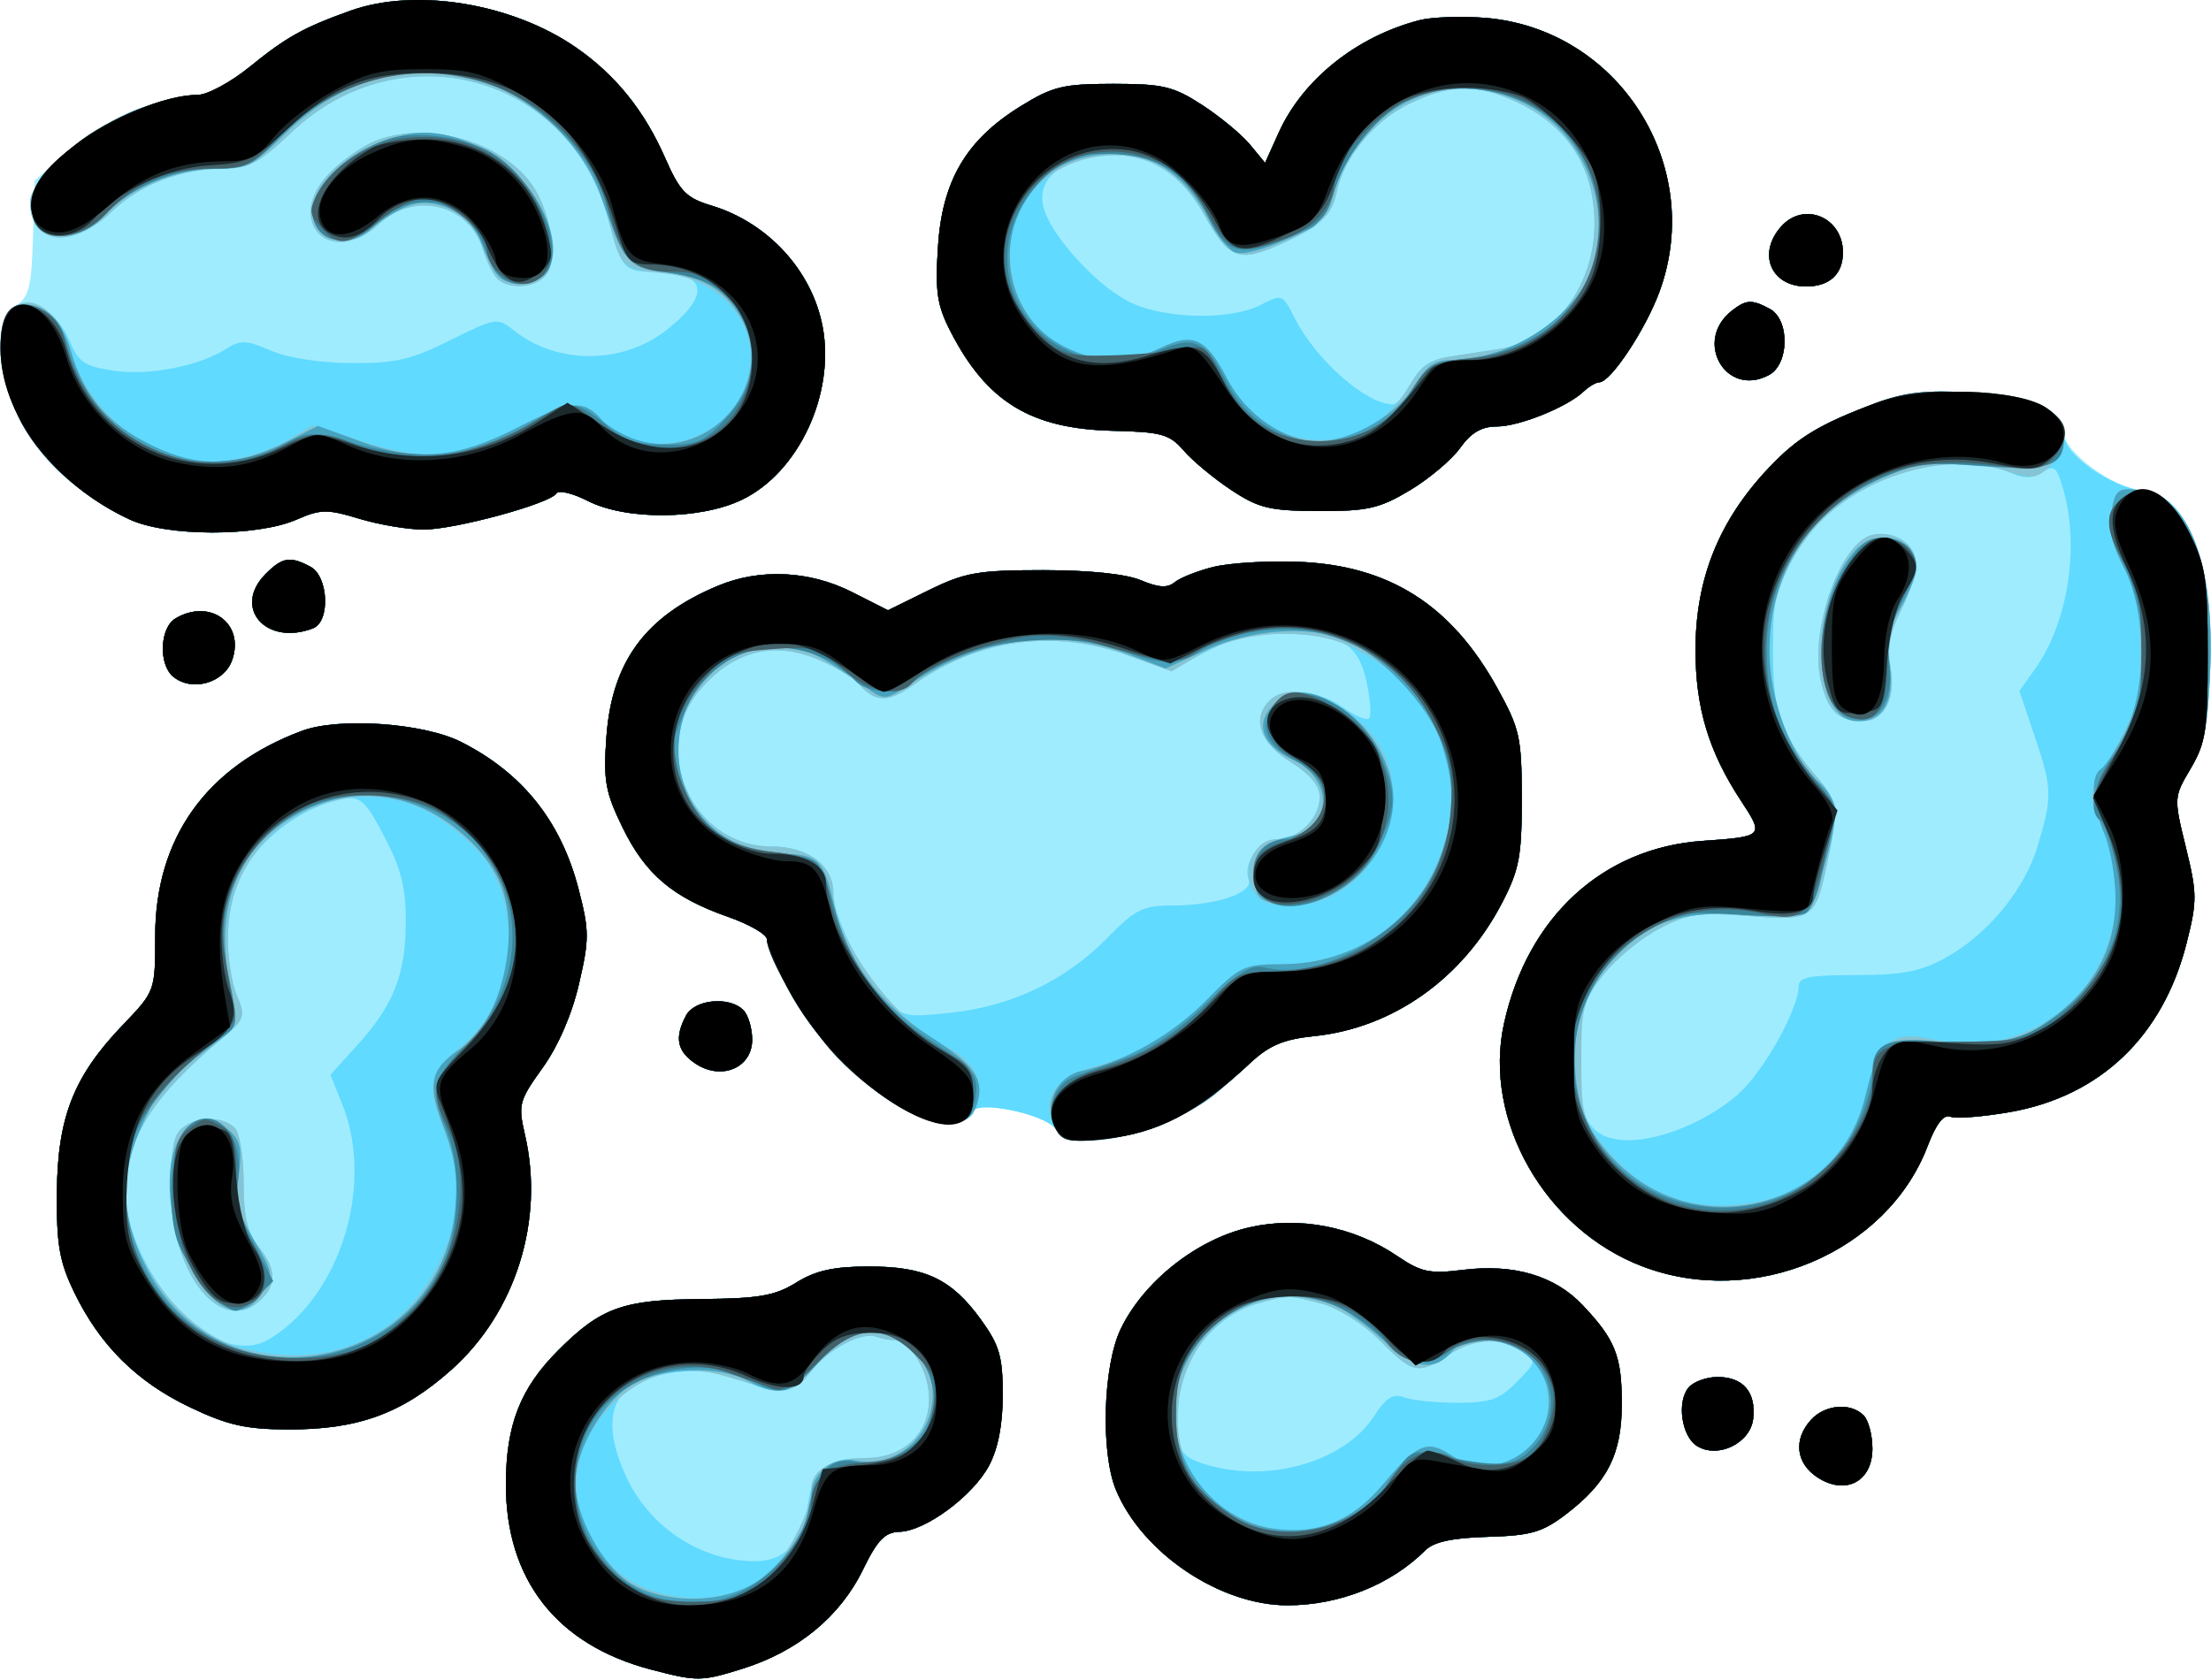<svg width="300" height="228" viewBox="0 0 300 228" fill="none" xmlns="http://www.w3.org/2000/svg">
<path fill-rule="evenodd" clip-rule="evenodd" d="M47.558 1.45C41.179 3.733 38.857 5.027 33.879 9.074C31.305 11.166 28.194 12.879 26.966 12.879C22.125 12.879 13.953 16.363 9.401 20.369L4.697 24.508L4.472 32.282C4.28 38.894 3.932 40.279 2.152 41.526C-2.794 44.989 1.3 58.703 9.184 65.079C16.303 70.837 20.559 72.37 29.058 72.237C33.49 72.168 38.057 71.466 40.223 70.522C43.5 69.091 44.399 69.078 48.723 70.389C51.382 71.197 55.309 71.862 57.45 71.868C61.683 71.879 74.648 68.352 75.512 66.953C75.806 66.478 77.719 66.942 79.764 67.984C84.964 70.635 95.033 70.553 100.691 67.814C108.375 64.094 113.328 53.464 111.62 44.356C110.19 36.733 104.197 30.204 96.505 27.889C93.1 26.863 92.242 25.98 90.258 21.457C87.432 15.014 83.525 10.166 78.154 6.445C69.48 0.433 56.377 -1.705 47.558 1.45ZM192.558 2.75C184.023 4.981 176.745 10.81 173.494 18.02L171.651 22.107L169.605 19.625C168.479 18.259 165.566 15.845 163.131 14.261C159.231 11.722 157.794 11.379 151.053 11.379C144.278 11.379 142.839 11.726 138.496 14.412C131.1 18.983 127.846 24.508 127.271 33.465C126.874 39.642 127.145 41.441 129.022 45.077C133.915 54.553 139.908 58.203 151.007 58.465C157.609 58.62 158.702 58.925 160.617 61.153C161.806 62.535 164.703 64.939 167.056 66.496C170.798 68.972 172.287 69.329 178.946 69.353C185.558 69.376 187.182 69.004 191.307 66.534C193.919 64.969 196.987 62.382 198.125 60.783C199.594 58.721 201.035 57.879 203.092 57.879C206.131 57.879 212.624 55.261 214.879 53.129C215.606 52.441 216.565 51.879 217.011 51.879C218.539 51.879 223.296 44.699 225.177 39.553C231.445 22.404 219.551 3.817 201.415 2.418C198.194 2.169 194.208 2.319 192.558 2.75ZM241.713 30.707C238.406 34.361 240.256 38.879 245.058 38.879C248.247 38.879 250.058 37.202 250.058 34.249C250.058 29.509 244.813 27.282 241.713 30.707ZM234.996 42.16C229.725 46.272 234.182 54.023 240.02 50.898C242.793 49.414 242.863 43.38 240.124 41.913C237.688 40.611 236.937 40.647 234.996 42.16ZM254.558 54.69C246.863 57.569 243.869 59.383 239.946 63.547C233.219 70.683 230.058 78.569 230.058 88.218C230.058 96.07 231.851 102.017 236.22 108.663C239.392 113.487 239.341 113.54 231.004 114.122C217.468 115.067 207.27 124.444 204.079 138.878C201.179 151.993 209.613 166.817 222.846 171.862C237.973 177.63 256.017 170.026 261.543 155.556C262.709 152.502 263.726 151.197 264.658 151.555C265.42 151.847 269.035 151.565 272.693 150.928C284.946 148.794 293.471 140.66 296.671 128.051C298.129 122.305 298.123 121.263 296.591 115.011C294.94 108.277 294.946 108.183 297.215 104.337C299.068 101.196 299.578 98.609 299.894 90.764C300.472 76.356 296.932 67.287 290.432 66.532C286.514 66.078 280.058 61.255 280.058 58.782C280.058 55.615 275.713 53.727 267.343 53.257C261.366 52.919 258.397 53.252 254.558 54.69ZM36.058 77.879C31.49 82.447 36.074 87.728 42.476 85.272C44.836 84.367 44.577 78.227 42.124 76.913C39.376 75.444 38.327 75.609 36.058 77.879ZM164.636 76.942C162.479 77.478 160.117 78.415 159.387 79.02C158.412 79.829 157.198 79.758 154.809 78.751C152.785 77.897 147.785 77.379 141.558 77.379C132.697 77.379 130.927 77.689 126.021 80.1L120.484 82.823L115.602 80.35C109.845 77.436 103.125 77.118 97.43 79.493C87.569 83.605 83.012 89.79 82.277 100.064C81.855 105.952 82.141 107.527 84.503 112.356C87.596 118.677 91.301 121.805 98.808 124.435C101.696 125.446 104.058 126.818 104.058 127.483C104.058 129.952 109.631 139.322 113.53 143.408C118.965 149.104 126.35 153.272 129.574 152.463C130.94 152.12 132.058 151.454 132.058 150.982C132.058 149.226 141.525 151.071 143.179 153.15C144.576 154.906 145.527 155.101 150.063 154.564C157.257 153.712 162.424 150.995 169.637 144.272C172.226 141.859 174.164 141.044 178.331 140.614C189 139.512 198.453 132.815 203.779 122.584C206.142 118.045 206.488 116.226 206.481 108.378C206.474 100.07 206.218 98.918 203.159 93.379C196.909 82.061 188.443 76.701 176.092 76.243C171.948 76.09 166.793 76.403 164.636 76.942ZM23.808 83.934C21.679 85.204 21.484 90.157 23.498 91.829C26.034 93.933 30.408 92.703 31.501 89.576C33.233 84.624 28.489 81.144 23.808 83.934ZM40.94 99.198C27.981 104.046 21.058 113.762 21.058 127.1C21.058 134.514 21.054 134.524 16.63 139.141C9.982 146.08 7.797 151.653 7.718 161.878C7.663 168.908 8.069 171.243 10.068 175.378C13.534 182.551 18.544 187.53 25.754 190.971C30.873 193.415 33.353 193.977 39.082 193.996C48.595 194.026 54.579 191.84 61.24 185.904C69.981 178.113 73.904 165.589 71.229 154.017C70.279 149.907 70.416 149.384 73.616 144.93C75.732 141.985 77.594 137.69 78.559 133.53C79.966 127.463 79.961 126.291 78.5 120.656C76.113 111.444 70.889 104.901 62.558 100.69C57.454 98.111 45.968 97.317 40.94 99.198ZM93.093 137.812C91.478 140.83 91.856 142.7 94.423 144.382C97.925 146.676 102.058 144.901 102.058 141.103C102.058 139.549 101.518 137.738 100.858 137.078C98.957 135.177 94.266 135.62 93.093 137.812ZM169.558 166.562C162.433 168.172 155.212 173.862 152.078 180.336C149.657 185.337 149.309 197.15 151.433 202.233C155.013 210.802 165.588 217.892 174.746 217.863C181.795 217.841 188.731 215.062 193.405 210.388C194.543 209.25 197.088 208.704 201.875 208.57C207.701 208.406 209.275 207.952 212.473 205.512C218.092 201.224 220.05 197.363 220.054 190.562C220.058 184.031 219.182 181.818 214.723 177.109C210.947 173.12 205.372 171.483 198.491 172.343C193.982 172.906 192.827 172.661 189.567 170.448C183.703 166.469 176.317 165.035 169.558 166.562ZM108.058 174.055C105.14 175.865 102.979 176.238 95.058 176.302C84.527 176.386 81.543 177.459 75.761 183.242C70.603 188.4 68.667 193.332 68.644 201.378C68.607 214.358 75.522 223.219 88.305 226.572C94.591 228.22 95.147 228.216 100.722 226.476C108.236 224.131 113.973 219.417 117.084 213.034C119.048 209.001 120.073 207.941 122.058 207.884C125.576 207.782 132.004 203.024 134.203 198.894C135.428 196.593 136.058 193.331 136.058 189.294C136.058 184.095 135.611 182.562 133.078 179.064C129.095 173.566 125.517 171.877 117.858 171.882C113.14 171.885 110.679 172.43 108.058 174.055ZM229.108 188.318C227.491 190.266 228.166 194.931 230.255 196.239C233.082 198.008 237.497 195.872 237.88 192.549C238.295 188.955 236.529 186.878 233.058 186.878C231.543 186.878 229.765 187.526 229.108 188.318ZM245.713 192.707C243.309 195.363 243.676 198.581 246.599 200.497C250.402 202.988 254.058 201.078 254.058 196.599C254.058 194.773 253.518 192.738 252.858 192.078C251.091 190.311 247.604 190.618 245.713 192.707Z" fill="#A0ECFF"/>
<path fill-rule="evenodd" clip-rule="evenodd" d="M47.558 1.45C41.179 3.733 38.857 5.027 33.879 9.074C31.305 11.166 28.194 12.879 26.966 12.879C25.738 12.879 22.277 13.652 19.274 14.6C13.122 16.538 4.048 24.198 4.073 27.43C4.119 33.236 9.751 33.894 15.166 28.724C19.089 24.98 24.63 22.878 30.577 22.878C33.744 22.878 35.22 22.07 39.582 17.944C54.426 3.905 77.369 10.207 82.521 29.738C84.303 36.495 84.642 36.877 88.867 36.894C95.936 36.923 96.544 39.992 90.434 44.797C84.531 49.441 75.67 49.508 69.878 44.952C67.444 43.036 67.42 43.041 61.091 46.178C55.722 48.839 53.651 49.316 47.651 49.275C43.364 49.245 39.047 48.574 36.739 47.575C33.429 46.144 32.629 46.109 30.739 47.319C27.029 49.694 20.201 51.023 15.399 50.303C11.433 49.708 10.665 49.182 9.425 46.215C7.705 42.097 3.867 39.962 1.588 41.853C-0.686 43.74 -0.283 50.603 2.444 56.459C4.982 61.91 10.839 67.346 17.558 70.484C22.606 72.844 34.856 72.864 40.223 70.522C43.5 69.091 44.399 69.078 48.723 70.389C51.382 71.197 55.309 71.862 57.45 71.868C61.683 71.879 74.648 68.352 75.512 66.953C75.806 66.478 77.719 66.942 79.764 67.984C84.964 70.635 95.033 70.553 100.691 67.814C108.375 64.094 113.328 53.464 111.62 44.356C110.19 36.733 104.197 30.204 96.505 27.889C93.1 26.863 92.242 25.98 90.258 21.457C87.432 15.014 83.525 10.166 78.154 6.445C69.48 0.433 56.377 -1.705 47.558 1.45ZM192.558 2.75C184.023 4.981 176.745 10.81 173.494 18.02L171.651 22.107L169.605 19.625C168.479 18.259 165.566 15.845 163.131 14.261C159.231 11.722 157.794 11.379 151.053 11.379C144.278 11.379 142.839 11.726 138.496 14.412C131.1 18.983 127.846 24.508 127.271 33.465C126.874 39.642 127.145 41.441 129.022 45.077C133.915 54.553 139.908 58.203 151.007 58.465C157.609 58.62 158.702 58.925 160.617 61.153C161.806 62.535 164.703 64.939 167.056 66.496C170.798 68.972 172.287 69.329 178.946 69.353C185.558 69.376 187.182 69.004 191.307 66.534C193.919 64.969 196.987 62.382 198.125 60.783C199.594 58.721 201.035 57.879 203.092 57.879C206.131 57.879 212.624 55.261 214.879 53.129C215.606 52.441 216.565 51.879 217.011 51.879C218.539 51.879 223.296 44.699 225.177 39.553C231.445 22.404 219.551 3.817 201.415 2.418C198.194 2.169 194.208 2.319 192.558 2.75ZM204.826 13.427C212.379 16.581 216.344 22.418 216.344 30.378C216.344 38.834 210.769 46.212 203.529 47.339C201.62 47.636 198.484 48.123 196.56 48.423C193.989 48.824 192.658 49.751 191.535 51.923C190.694 53.548 189.546 54.879 188.983 54.879C185.382 54.879 178.526 48.834 175.641 43.118C174.025 39.916 173.946 39.886 171.077 41.368C166.89 43.533 157.811 43.303 153.126 40.913C148.63 38.62 142.52 31.857 141.588 28.14C140.641 24.367 143.736 21.709 149.725 21.151C155.615 20.602 160.158 23.293 163.479 29.297C166.637 35.007 168.077 35.611 173.222 33.382C178.965 30.893 180.719 29.322 181.371 26.078C182.293 21.486 186.371 16.48 191.067 14.169C196.43 11.533 199.851 11.348 204.826 13.427ZM50.558 19.279C48.908 20.006 46.321 21.849 44.808 23.377C38.371 29.872 44.759 36.592 51.463 30.378C56.302 25.893 63.652 27.721 65.537 33.879C65.958 35.254 66.753 36.941 67.303 37.629C68.678 39.347 72.547 39.2 74.066 37.368C75.79 35.291 74.767 28.683 72.152 25.012C67.869 18.995 57.466 16.235 50.558 19.279ZM241.713 30.707C238.406 34.361 240.256 38.879 245.058 38.879C248.247 38.879 250.058 37.202 250.058 34.249C250.058 29.509 244.813 27.282 241.713 30.707ZM234.996 42.16C229.725 46.272 234.182 54.023 240.02 50.898C242.793 49.414 242.863 43.38 240.124 41.913C237.688 40.611 236.937 40.647 234.996 42.16ZM254.558 54.69C246.863 57.569 243.869 59.383 239.946 63.547C233.219 70.683 230.058 78.569 230.058 88.218C230.058 96.07 231.851 102.017 236.22 108.663C239.392 113.487 239.341 113.54 231.004 114.122C217.468 115.067 207.27 124.444 204.079 138.878C201.179 151.993 209.613 166.817 222.846 171.862C237.973 177.63 256.017 170.026 261.543 155.556C262.709 152.502 263.726 151.197 264.658 151.555C265.42 151.847 269.035 151.565 272.693 150.928C284.946 148.794 293.471 140.66 296.671 128.051C298.129 122.305 298.123 121.263 296.591 115.011C294.94 108.277 294.946 108.183 297.215 104.337C299.068 101.196 299.578 98.609 299.894 90.764C300.456 76.761 296.824 67.052 290.847 66.585C286.657 66.257 280.116 61.739 280.085 59.151C280.042 55.612 276.003 53.743 267.343 53.257C261.366 52.919 258.397 53.252 254.558 54.69ZM272.585 64.073C274.598 64.99 275.643 64.995 277.09 64.091C278.768 63.042 279.087 63.322 280.01 66.647C282.174 74.436 280.55 84.57 276.149 90.751L274 93.769L276.029 99.793C278.467 107.028 278.498 108.032 276.502 114.756C274.691 120.854 269.514 127.056 263.626 130.183C260.459 131.866 257.842 132.342 251.808 132.334C245.524 132.325 244.056 132.612 244.048 133.851C244.028 136.989 239.252 145.5 235.822 148.512C231.383 152.41 224.428 155.129 219.99 154.703C215.339 154.257 213.891 151.199 214.298 142.684C214.569 137.002 215.075 135.415 217.645 132.184C219.311 130.091 222.673 127.331 225.116 126.052C229.029 124.002 230.464 123.795 237.175 124.314C246.011 124.997 246.316 124.792 247.941 117.079C249.504 109.664 249.39 108.765 246.463 105.378C241.585 99.736 240.587 96.853 240.572 88.379C240.56 81.422 240.92 79.763 243.33 75.662C246.4 70.441 250.511 66.996 256.558 64.579C261.351 62.664 268.966 62.423 272.585 64.073ZM254.058 72.588C249.728 73.578 245.495 85.448 247.036 92.281C247.99 96.511 249.355 97.84 252.773 97.864C255.692 97.883 257.299 94.677 256.501 90.424C256.032 87.927 256.452 85.809 258.05 82.609C259.255 80.195 260.088 77.18 259.9 75.909C259.552 73.552 256.765 71.969 254.058 72.588ZM36.058 77.879C31.49 82.447 36.074 87.728 42.476 85.272C44.836 84.367 44.577 78.227 42.124 76.913C39.376 75.444 38.327 75.609 36.058 77.879ZM164.636 76.942C162.479 77.478 160.117 78.415 159.387 79.02C158.412 79.829 157.198 79.758 154.809 78.751C152.785 77.897 147.785 77.379 141.558 77.379C132.697 77.379 130.927 77.689 126.021 80.1L120.484 82.823L115.602 80.35C109.845 77.436 103.125 77.118 97.43 79.493C87.569 83.605 83.012 89.79 82.277 100.064C81.855 105.952 82.141 107.527 84.503 112.356C87.596 118.677 91.301 121.805 98.808 124.435C101.696 125.446 104.058 126.818 104.058 127.483C104.058 129.952 109.631 139.322 113.53 143.408C118.965 149.104 126.35 153.272 129.574 152.463C130.94 152.12 132.058 151.454 132.058 150.982C132.058 149.226 141.525 151.071 143.179 153.15C144.576 154.906 145.527 155.101 150.063 154.564C157.257 153.712 162.424 150.995 169.637 144.272C172.226 141.859 174.164 141.044 178.331 140.614C189 139.512 198.453 132.815 203.779 122.584C206.142 118.045 206.488 116.226 206.481 108.378C206.474 100.07 206.218 98.918 203.159 93.379C196.909 82.061 188.443 76.701 176.092 76.243C171.948 76.09 166.793 76.403 164.636 76.942ZM23.808 83.934C21.679 85.204 21.484 90.157 23.498 91.829C26.034 93.933 30.408 92.703 31.501 89.576C33.233 84.624 28.489 81.144 23.808 83.934ZM182.058 87.172C183.825 88.066 184.821 89.68 185.454 92.677C185.947 95.01 186.086 97.184 185.762 97.507C185.438 97.832 183.84 97.147 182.211 95.987C178.941 93.659 174.118 93.219 172.258 95.079C169.816 97.52 170.909 100.759 175.058 103.378C177.71 105.052 179.058 106.631 179.058 108.062C179.058 110.982 176.26 113.878 173.438 113.878C170.951 113.878 168.564 117.147 169.42 119.38C170.103 121.159 165.079 122.876 159.159 122.886C155.032 122.892 154.103 123.356 150.138 127.393C144.525 133.109 137.135 136.61 128.901 137.453C122.469 138.112 122.421 138.098 119.592 134.747C116.208 130.737 113.111 124.26 113.08 121.128C113.044 117.419 109.633 114.878 104.693 114.878C93.877 114.878 87.972 101.602 95.151 93.425C99.493 88.481 104.657 87.072 110.403 89.266C112.828 90.192 115.613 91.835 116.591 92.915C118.836 95.395 120.531 95.391 124.039 92.892C132.742 86.695 143.035 85.305 153.082 88.968C158.688 91.011 158.886 91.016 162.185 89.222C164.04 88.212 166.458 87.091 167.558 86.731C171.022 85.6 179.455 85.856 182.058 87.172ZM40.94 99.198C27.981 104.046 21.058 113.762 21.058 127.1C21.058 134.514 21.054 134.524 16.63 139.141C9.982 146.08 7.797 151.653 7.718 161.878C7.663 168.908 8.069 171.243 10.068 175.378C13.534 182.551 18.544 187.53 25.754 190.971C30.873 193.415 33.353 193.977 39.082 193.996C48.595 194.026 54.579 191.84 61.24 185.904C69.981 178.113 73.904 165.589 71.229 154.017C70.279 149.907 70.416 149.384 73.616 144.93C75.732 141.985 77.594 137.69 78.559 133.53C79.966 127.463 79.961 126.291 78.5 120.656C76.113 111.444 70.889 104.901 62.558 100.69C57.454 98.111 45.968 97.317 40.94 99.198ZM52.297 113.822C54.405 117.857 55.058 120.506 55.058 125.024C55.058 132.189 53.443 136.34 48.544 141.762L44.836 145.866L46.447 149.892C50.577 160.215 46.697 174.333 37.954 180.797C35.616 182.525 34.1 182.921 31.606 182.453C24.99 181.212 17.058 169.995 17.058 161.878C17.058 154.615 20.558 148.977 29.989 141.05C33.261 138.299 33.361 138.023 32.142 135.082C30.186 130.358 30.61 122.447 33.054 118.099C35.325 114.058 40.12 110.276 44.706 108.909C48.805 107.688 49.24 107.969 52.297 113.822ZM93.093 137.812C91.478 140.83 91.856 142.7 94.423 144.382C97.925 146.676 102.058 144.901 102.058 141.103C102.058 139.549 101.518 137.738 100.858 137.078C98.957 135.177 94.266 135.62 93.093 137.812ZM23.988 154.009C23.329 155.241 23.008 158.986 23.228 162.882C23.856 173.996 30.51 181.283 35.487 176.307C37.586 174.207 37.467 172.213 35.058 169.151C33.549 167.233 33.058 165.094 33.058 160.443C33.058 156.981 32.532 153.752 31.858 153.078C29.864 151.084 25.262 151.628 23.988 154.009ZM169.558 166.562C162.433 168.172 155.212 173.862 152.078 180.336C149.657 185.337 149.309 197.15 151.433 202.233C155.013 210.802 165.588 217.892 174.746 217.863C181.795 217.841 188.731 215.062 193.405 210.388C194.543 209.25 197.088 208.704 201.875 208.57C207.701 208.406 209.275 207.952 212.473 205.512C218.092 201.224 220.05 197.363 220.054 190.562C220.058 184.031 219.182 181.818 214.723 177.109C210.947 173.12 205.372 171.483 198.491 172.343C193.982 172.906 192.827 172.661 189.567 170.448C183.703 166.469 176.317 165.035 169.558 166.562ZM108.058 174.055C105.14 175.865 102.979 176.238 95.058 176.302C84.527 176.386 81.543 177.459 75.761 183.242C70.603 188.4 68.667 193.332 68.644 201.378C68.607 214.358 75.522 223.219 88.305 226.572C94.591 228.22 95.147 228.216 100.722 226.476C108.236 224.131 113.973 219.417 117.084 213.034C119.048 209.001 120.073 207.941 122.058 207.884C125.576 207.782 132.004 203.024 134.203 198.894C135.428 196.593 136.058 193.331 136.058 189.294C136.058 184.095 135.611 182.562 133.078 179.064C129.095 173.566 125.517 171.877 117.858 171.882C113.14 171.885 110.679 172.43 108.058 174.055ZM179.48 176.978C181.7 177.594 185.08 179.762 187.269 181.972C191.698 186.446 192.448 186.6 196.558 183.878C200.105 181.529 203.924 181.318 206.617 183.323C208.509 184.731 208.488 184.837 205.786 187.573C203.451 189.935 202.188 190.378 197.786 190.378C194.91 190.378 191.658 190.051 190.558 189.65C188.987 189.079 188.095 189.635 186.403 192.241C182.536 198.197 172.654 201.193 164.298 198.943C159.794 197.73 159.414 196.887 159.984 189.378C160.381 184.166 165.189 178.493 170.527 176.94C174.666 175.736 175.012 175.738 179.48 176.978ZM121.14 181.878C123.47 181.878 126.058 186.05 126.058 189.805C126.058 194.635 122.562 197.878 117.357 197.878C112.324 197.878 110.404 199.314 109.716 203.592C108.792 209.337 106.57 211.878 102.469 211.878C95.125 211.878 88.139 207.293 84.948 200.378C82.265 194.565 82.486 190.299 85.572 188.277C89.296 185.837 95.949 185.388 100.46 187.273C105.81 189.508 107.589 189.295 110.046 186.128C112.415 183.074 116.841 180.718 118.89 181.421C119.622 181.672 120.635 181.878 121.14 181.878ZM229.108 188.318C227.491 190.266 228.166 194.931 230.255 196.239C233.082 198.008 237.497 195.872 237.88 192.549C238.295 188.955 236.529 186.878 233.058 186.878C231.543 186.878 229.765 187.526 229.108 188.318ZM245.713 192.707C243.309 195.363 243.676 198.581 246.599 200.497C250.402 202.988 254.058 201.078 254.058 196.599C254.058 194.773 253.518 192.738 252.858 192.078C251.091 190.311 247.604 190.618 245.713 192.707Z" fill="#60DAFF"/>
<path fill-rule="evenodd" clip-rule="evenodd" d="M47.558 1.45C41.179 3.733 38.857 5.027 33.879 9.074C31.305 11.166 28.194 12.879 26.966 12.879C25.738 12.879 22.277 13.652 19.274 14.6C13.122 16.538 4.048 24.198 4.073 27.43C4.119 33.236 9.751 33.894 15.166 28.724C19.089 24.98 24.63 22.878 30.577 22.878C33.744 22.878 35.22 22.07 39.582 17.944C54.426 3.905 77.369 10.207 82.521 29.738C84.31 36.52 84.347 36.556 90.13 37.111C99.912 38.051 104.984 47.316 99.858 54.879C95.676 61.047 86.259 62.072 81.553 56.873C79.116 54.179 77.367 54.349 70.386 57.949C62.145 62.199 57.604 62.627 49.246 59.94L42.407 57.739L38.908 59.804C36.984 60.94 33.375 62.148 30.888 62.489C22.187 63.681 12.325 56.955 9.832 48.126C7.296 39.145 0.047 38.496 0.068 47.251C0.089 56.166 7.239 65.663 17.558 70.484C22.606 72.844 34.856 72.864 40.223 70.522C43.5 69.091 44.399 69.078 48.723 70.389C51.382 71.197 55.309 71.862 57.45 71.868C61.683 71.879 74.648 68.352 75.512 66.953C75.806 66.478 77.719 66.942 79.764 67.984C84.964 70.635 95.033 70.553 100.691 67.814C108.375 64.094 113.328 53.464 111.62 44.356C110.19 36.733 104.197 30.204 96.505 27.889C93.1 26.863 92.242 25.98 90.258 21.457C87.432 15.014 83.525 10.166 78.154 6.445C69.48 0.433 56.377 -1.705 47.558 1.45ZM192.558 2.75C184.023 4.981 176.745 10.81 173.494 18.02L171.651 22.107L169.605 19.625C168.479 18.259 165.566 15.845 163.131 14.261C159.231 11.722 157.794 11.379 151.053 11.379C144.278 11.379 142.839 11.726 138.496 14.412C131.1 18.983 127.846 24.508 127.271 33.465C126.874 39.642 127.145 41.441 129.022 45.077C133.915 54.553 139.908 58.203 151.007 58.465C157.609 58.62 158.702 58.925 160.617 61.153C161.806 62.535 164.703 64.939 167.056 66.496C170.798 68.972 172.287 69.329 178.946 69.353C185.558 69.376 187.182 69.004 191.307 66.534C193.919 64.969 196.987 62.382 198.125 60.783C199.594 58.721 201.035 57.879 203.092 57.879C206.131 57.879 212.624 55.261 214.879 53.129C215.606 52.441 216.565 51.879 217.011 51.879C218.539 51.879 223.296 44.699 225.177 39.553C231.445 22.404 219.551 3.817 201.415 2.418C198.194 2.169 194.208 2.319 192.558 2.75ZM204.826 13.427C212.379 16.581 216.344 22.418 216.344 30.378C216.344 38.834 210.769 46.212 203.529 47.339C201.62 47.636 198.519 48.117 196.639 48.408C194.084 48.804 192.704 49.813 191.178 52.4C185.177 62.569 172.078 62.062 166.542 51.444C163.658 45.91 161.937 45.09 157.578 47.167C147.604 51.923 137.058 45.352 137.058 34.382C137.058 27.277 142.356 21.835 149.96 21.128C155.596 20.604 160.214 23.395 163.479 29.297C166.637 35.007 168.077 35.611 173.222 33.382C178.965 30.893 180.719 29.322 181.371 26.078C182.293 21.486 186.371 16.48 191.067 14.169C196.43 11.533 199.851 11.348 204.826 13.427ZM50.558 19.279C48.908 20.006 46.321 21.849 44.808 23.377C38.371 29.872 44.759 36.592 51.463 30.378C56.302 25.893 63.652 27.721 65.537 33.879C65.958 35.254 66.753 36.941 67.303 37.629C68.678 39.347 72.547 39.2 74.066 37.368C75.79 35.291 74.767 28.683 72.152 25.012C67.869 18.995 57.466 16.235 50.558 19.279ZM241.713 30.707C238.406 34.361 240.256 38.879 245.058 38.879C248.247 38.879 250.058 37.202 250.058 34.249C250.058 29.509 244.813 27.282 241.713 30.707ZM234.996 42.16C229.725 46.272 234.182 54.023 240.02 50.898C242.793 49.414 242.863 43.38 240.124 41.913C237.688 40.611 236.937 40.647 234.996 42.16ZM254.558 54.69C246.863 57.569 243.869 59.383 239.946 63.547C233.219 70.683 230.058 78.569 230.058 88.218C230.058 96.07 231.851 102.017 236.22 108.663C239.392 113.487 239.341 113.54 231.004 114.122C217.468 115.067 207.27 124.444 204.079 138.878C201.179 151.993 209.613 166.817 222.846 171.862C237.973 177.63 256.017 170.026 261.543 155.556C262.709 152.502 263.726 151.197 264.658 151.555C265.42 151.847 269.035 151.565 272.693 150.928C284.946 148.794 293.471 140.66 296.671 128.051C298.129 122.305 298.123 121.263 296.591 115.011C294.94 108.277 294.946 108.183 297.215 104.337C299.068 101.196 299.578 98.609 299.894 90.764C300.476 76.255 296.938 67.288 290.328 66.52C287.372 66.177 287.047 66.419 286.491 69.382C286.057 71.698 286.531 73.862 288.16 76.999C289.895 80.335 290.437 83.046 290.437 88.379C290.437 95.347 290.107 96.317 284.408 106.129C283.495 107.702 283.644 108.957 285.136 112.243C292.363 128.158 279.147 144.867 262.343 141.061C256.822 139.811 255.112 141.105 253.389 147.838C250.861 157.714 245.075 162.734 235.283 163.548C228.281 164.129 222.294 161.414 217.616 155.535C214.794 151.989 214.558 151.089 214.558 143.878C214.558 136.667 214.794 135.767 217.616 132.221C219.298 130.107 222.673 127.331 225.116 126.052C229.029 124.002 230.464 123.795 237.175 124.314C246.011 124.997 246.316 124.792 247.941 117.079C249.504 109.664 249.39 108.765 246.463 105.378C242.453 100.738 240.883 97.046 240.337 90.966C239.696 83.82 241.276 78.058 245.335 72.74C251.17 65.097 263.464 61.042 272.131 63.903C275.621 65.055 276.269 64.998 278.054 63.383C280.808 60.891 280.602 57.281 277.593 55.309C273.673 52.742 260.697 52.392 254.558 54.69ZM254.058 72.588C249.728 73.578 245.495 85.448 247.036 92.281C247.99 96.511 249.355 97.84 252.773 97.864C255.692 97.883 257.299 94.677 256.501 90.424C256.032 87.927 256.452 85.809 258.05 82.609C259.255 80.195 260.088 77.18 259.9 75.909C259.552 73.552 256.765 71.969 254.058 72.588ZM36.058 77.879C31.49 82.447 36.074 87.728 42.476 85.272C44.836 84.367 44.577 78.227 42.124 76.913C39.376 75.444 38.327 75.609 36.058 77.879ZM164.636 76.942C162.479 77.478 160.117 78.415 159.387 79.02C158.412 79.829 157.198 79.758 154.809 78.751C152.785 77.897 147.785 77.379 141.558 77.379C132.697 77.379 130.927 77.689 126.021 80.1L120.484 82.823L115.602 80.35C109.845 77.436 103.125 77.118 97.43 79.493C87.569 83.605 83.012 89.79 82.277 100.064C81.855 105.952 82.141 107.527 84.503 112.356C87.596 118.677 91.301 121.805 98.808 124.435C101.696 125.446 104.058 126.818 104.058 127.483C104.058 128.149 105.283 131.054 106.78 133.94C113.754 147.381 130.136 157.509 132.559 149.876C133.599 146.599 132.139 143.96 128.167 141.934C121.223 138.391 113.14 127.243 113.08 121.128C113.044 117.419 109.633 114.878 104.693 114.878C93.877 114.878 87.972 101.602 95.151 93.425C99.493 88.481 104.657 87.072 110.403 89.266C112.828 90.192 115.613 91.835 116.591 92.915C118.836 95.395 120.531 95.391 124.039 92.892C132.772 86.674 143.031 85.302 153.168 88.999L158.984 91.12L162.771 88.873C168.319 85.582 177.361 85.052 183.099 87.681C194.452 92.885 199.698 104.997 195.41 116.108C191.899 125.207 183.76 130.817 174.016 130.856C168.76 130.877 168.245 131.114 164.016 135.461C159.118 140.495 154.795 143.064 148.258 144.824C143.159 146.197 141.149 149.311 143.059 152.881C144.152 154.921 144.788 155.083 149.731 154.572C157.064 153.816 162.311 151.1 169.637 144.272C172.226 141.859 174.164 141.044 178.331 140.614C189 139.512 198.453 132.815 203.779 122.584C206.142 118.045 206.488 116.226 206.481 108.378C206.474 100.07 206.218 98.918 203.159 93.379C196.909 82.061 188.443 76.701 176.092 76.243C171.948 76.09 166.793 76.403 164.636 76.942ZM23.808 83.934C21.679 85.204 21.484 90.157 23.498 91.829C26.034 93.933 30.408 92.703 31.501 89.576C33.233 84.624 28.489 81.144 23.808 83.934ZM172.258 95.079C169.816 97.52 170.909 100.759 175.058 103.378C177.86 105.147 179.058 106.602 179.058 108.236C179.058 111.09 176.167 113.878 173.208 113.878C170.268 113.878 168.422 117.822 169.99 120.752C170.868 122.392 172.07 122.878 175.249 122.878C185.125 122.878 192.187 110.83 187.559 101.88C184.356 95.688 175.56 91.776 172.258 95.079ZM40.94 99.198C27.981 104.046 21.058 113.762 21.058 127.1C21.058 134.514 21.054 134.524 16.63 139.141C9.982 146.08 7.797 151.653 7.718 161.878C7.663 168.908 8.069 171.243 10.068 175.378C13.534 182.551 18.544 187.53 25.754 190.971C30.873 193.415 33.353 193.977 39.082 193.996C48.595 194.026 54.579 191.84 61.24 185.904C69.981 178.113 73.904 165.589 71.229 154.017C70.279 149.907 70.416 149.384 73.616 144.93C75.732 141.985 77.594 137.69 78.559 133.53C79.966 127.463 79.961 126.291 78.5 120.656C76.113 111.444 70.889 104.901 62.558 100.69C57.454 98.111 45.968 97.317 40.94 99.198ZM58.038 110.128C60.46 111.366 63.79 114.072 65.437 116.143C71.248 123.448 69.779 136.377 62.485 142.114C58.242 145.452 57.837 147.242 60.051 152.861C62.84 159.935 62.627 165.398 59.308 171.942C54.285 181.848 43.966 186.072 32.579 182.884C24.59 180.647 17.058 170.454 17.058 161.878C17.058 154.615 20.558 148.977 29.989 141.05C33.261 138.299 33.361 138.023 32.142 135.082C31.44 133.386 30.883 129.716 30.904 126.926C31.012 113.031 45.801 103.876 58.038 110.128ZM93.093 137.812C91.478 140.83 91.856 142.7 94.423 144.382C97.925 146.676 102.058 144.901 102.058 141.103C102.058 139.549 101.518 137.738 100.858 137.078C98.957 135.177 94.266 135.62 93.093 137.812ZM23.988 154.009C23.329 155.241 23.008 158.986 23.228 162.882C23.856 173.996 30.51 181.283 35.487 176.307C37.586 174.207 37.467 172.213 35.058 169.151C33.549 167.233 33.058 165.094 33.058 160.443C33.058 156.981 32.532 153.752 31.858 153.078C29.864 151.084 25.262 151.628 23.988 154.009ZM169.558 166.562C162.433 168.172 155.212 173.862 152.078 180.336C149.657 185.337 149.309 197.15 151.433 202.233C155.013 210.802 165.588 217.892 174.746 217.863C181.795 217.841 188.731 215.062 193.405 210.388C194.543 209.25 197.088 208.704 201.875 208.57C207.701 208.406 209.275 207.952 212.473 205.512C218.092 201.224 220.05 197.363 220.054 190.562C220.058 184.031 219.182 181.818 214.723 177.109C210.947 173.12 205.372 171.483 198.491 172.343C193.982 172.906 192.827 172.661 189.567 170.448C183.703 166.469 176.317 165.035 169.558 166.562ZM108.058 174.055C105.14 175.865 102.979 176.238 95.058 176.302C84.527 176.386 81.543 177.459 75.761 183.242C70.603 188.4 68.667 193.332 68.644 201.378C68.607 214.358 75.522 223.219 88.305 226.572C94.591 228.22 95.147 228.216 100.722 226.476C108.236 224.131 113.973 219.417 117.084 213.034C119.048 209.001 120.073 207.941 122.058 207.884C125.576 207.782 132.004 203.024 134.203 198.894C135.428 196.593 136.058 193.331 136.058 189.294C136.058 184.095 135.611 182.562 133.078 179.064C129.095 173.566 125.517 171.877 117.858 171.882C113.14 171.885 110.679 172.43 108.058 174.055ZM179.48 176.978C181.7 177.594 185.08 179.762 187.269 181.972C191.698 186.446 192.448 186.6 196.558 183.878C202.895 179.681 210.058 183.13 210.058 190.378C210.058 197.302 202.551 201.213 196.664 197.355C193.64 195.374 192.194 196.025 187.716 201.382C181.895 208.346 174.093 209.638 166.357 204.919C155.818 198.491 158.509 180.436 170.527 176.94C174.666 175.736 175.012 175.738 179.48 176.978ZM121.14 181.878C123.47 181.878 126.058 186.05 126.058 189.805C126.058 194.635 122.562 197.878 117.357 197.878C112.801 197.878 110.058 199.464 110.058 202.097C110.058 205.334 106.363 212.136 103.465 214.234C97.857 218.293 88.184 217.585 83.242 212.754C76.692 206.349 76.565 197.135 82.94 190.76C87.385 186.315 92.566 184.998 98.518 186.8C106.794 189.304 107.612 189.263 109.973 186.22C112.406 183.086 116.819 180.71 118.89 181.421C119.622 181.672 120.635 181.878 121.14 181.878ZM229.108 188.318C227.491 190.266 228.166 194.931 230.255 196.239C233.082 198.008 237.497 195.872 237.88 192.549C238.295 188.955 236.529 186.878 233.058 186.878C231.543 186.878 229.765 187.526 229.108 188.318ZM245.713 192.707C243.309 195.363 243.676 198.581 246.599 200.497C250.402 202.988 254.058 201.078 254.058 196.599C254.058 194.773 253.518 192.738 252.858 192.078C251.091 190.311 247.604 190.618 245.713 192.707Z" fill="#85C4D4"/>
<path fill-rule="evenodd" clip-rule="evenodd" d="M47.558 1.45C41.179 3.733 38.857 5.027 33.879 9.074C31.305 11.166 28.123 12.879 26.807 12.879C22.533 12.879 14.657 16.081 10.307 19.587C5.189 23.712 3.687 26.265 4.492 29.471C5.368 32.961 10.83 32.834 14.134 29.247C17.548 25.54 23.756 22.927 29.207 22.901C33.407 22.881 34.334 22.41 38.817 18.02C46.714 10.287 56.316 8.043 66.562 11.534C72.885 13.688 79.241 20.047 81.478 26.453C84.708 35.703 85.223 36.328 90.093 36.925C95.396 37.575 98.246 39.233 100.442 42.95C105.58 51.648 96.75 62.566 86.799 59.818C84.906 59.294 82.546 57.969 81.553 56.873C79.111 54.175 77.368 54.347 70.308 57.989C62.145 62.199 56.617 62.715 49.088 59.969L43.134 57.798L39.099 59.858C32.189 63.383 26.952 63.55 20.612 60.449C14.531 57.474 11.416 53.828 9.58 47.538C8.75 44.699 7.506 42.956 5.66 42.05C1.91 40.206 0.055 41.932 0.068 47.251C0.089 56.166 7.239 65.663 17.558 70.484C22.606 72.844 34.856 72.864 40.223 70.522C43.5 69.091 44.399 69.078 48.723 70.389C51.382 71.197 55.309 71.862 57.45 71.868C61.683 71.879 74.648 68.352 75.512 66.953C75.806 66.478 77.719 66.942 79.764 67.984C84.964 70.635 95.033 70.553 100.691 67.814C108.375 64.094 113.328 53.464 111.62 44.356C110.19 36.733 104.197 30.204 96.505 27.889C93.1 26.863 92.242 25.98 90.258 21.457C87.432 15.014 83.525 10.166 78.154 6.445C69.48 0.433 56.377 -1.705 47.558 1.45ZM192.558 2.75C184.023 4.981 176.745 10.81 173.494 18.02L171.651 22.107L169.605 19.625C168.479 18.259 165.566 15.845 163.131 14.261C159.231 11.722 157.794 11.379 151.053 11.379C144.278 11.379 142.839 11.726 138.496 14.412C131.1 18.983 127.846 24.508 127.271 33.465C126.874 39.642 127.145 41.441 129.022 45.077C133.915 54.553 139.908 58.203 151.007 58.465C157.609 58.62 158.702 58.925 160.617 61.153C161.806 62.535 164.703 64.939 167.056 66.496C170.798 68.972 172.287 69.329 178.946 69.353C185.558 69.376 187.182 69.004 191.307 66.534C193.919 64.969 196.987 62.382 198.125 60.783C199.594 58.721 201.035 57.879 203.092 57.879C206.131 57.879 212.624 55.261 214.879 53.129C215.606 52.441 216.565 51.879 217.011 51.879C218.539 51.879 223.296 44.699 225.177 39.553C231.445 22.404 219.551 3.817 201.415 2.418C198.194 2.169 194.208 2.319 192.558 2.75ZM206.808 13.999C214.686 17.812 218.883 27.819 216.119 36.194C213.882 42.972 204.904 48.856 196.774 48.873C194.687 48.877 193.502 49.706 192.039 52.187C189.627 56.273 183.432 59.879 178.82 59.879C174.284 59.879 169.074 56.298 166.542 51.444C163.658 45.91 161.937 45.09 157.578 47.167C152.915 49.392 148.862 49.333 144.268 46.974C137.226 43.358 134.851 34.185 139.155 27.223C141.817 22.913 145.756 20.878 151.432 20.878C156.705 20.878 161.045 23.973 164.059 29.881C165.112 31.944 166.675 33.901 167.533 34.23C168.882 34.748 172.635 33.56 178.047 30.905C178.866 30.503 180.306 28.023 181.246 25.395C185.374 13.857 196.38 8.951 206.808 13.999ZM50.078 20.128C44.673 22.89 41.587 26.82 42.519 29.756C43.513 32.889 47.676 33.584 50.363 31.067C51.57 29.936 53.821 28.534 55.364 27.948C58.984 26.578 63.699 28.841 65.208 32.676C67.215 37.775 67.782 38.379 70.558 38.379C79.092 38.379 74.585 24.294 64.599 19.759C59.224 17.317 55.39 17.415 50.078 20.128ZM241.713 30.707C238.406 34.361 240.256 38.879 245.058 38.879C248.247 38.879 250.058 37.202 250.058 34.249C250.058 29.509 244.813 27.282 241.713 30.707ZM234.996 42.16C229.725 46.272 234.182 54.023 240.02 50.898C242.793 49.414 242.863 43.38 240.124 41.913C237.688 40.611 236.937 40.647 234.996 42.16ZM254.558 54.69C246.863 57.569 243.869 59.383 239.946 63.547C233.219 70.683 230.058 78.569 230.058 88.218C230.058 96.07 231.851 102.017 236.22 108.663C239.392 113.487 239.341 113.54 231.004 114.122C217.468 115.067 207.27 124.444 204.079 138.878C201.179 151.993 209.613 166.817 222.846 171.862C237.973 177.63 256.017 170.026 261.543 155.556C262.709 152.502 263.726 151.197 264.658 151.555C265.42 151.847 269.035 151.565 272.693 150.928C284.946 148.794 293.471 140.66 296.671 128.051C298.129 122.305 298.123 121.263 296.591 115.011C294.94 108.277 294.946 108.183 297.215 104.337C299.068 101.196 299.578 98.609 299.894 90.764C300.476 76.255 296.938 67.288 290.328 66.52C287.372 66.177 287.047 66.419 286.491 69.382C286.057 71.698 286.531 73.862 288.16 76.999C291.301 83.043 291.349 93.624 288.262 99.561C287.065 101.86 285.63 104.024 285.072 104.369C283.614 105.27 283.823 109.071 285.558 113.224C286.383 115.198 287.051 119.191 287.042 122.096C287.021 128.79 284.066 134.223 278.211 138.336C274.16 141.182 273.299 141.378 264.832 141.378C254.728 141.378 255.022 141.182 252.952 149.308C249.268 163.779 230.841 168.64 219.719 158.075C215.461 154.03 213.745 149.984 213.698 143.878C213.651 137.672 215.52 133.365 220.202 128.89C224.463 124.819 229.13 123.51 237.032 124.173C240.688 124.479 244.217 124.398 244.875 123.991C246.085 123.243 249.058 113.288 249.058 109.984C249.058 108.996 248.094 107.331 246.916 106.283C243.108 102.895 240.078 94.963 240.078 88.379C240.078 77.635 245.613 69.172 255.502 64.799C259.823 62.889 261.51 62.696 268.881 63.261C278.097 63.971 280.058 63.272 280.058 59.279C280.058 55.603 276.149 53.752 267.343 53.257C261.366 52.919 258.397 53.252 254.558 54.69ZM251.751 74.665C245.441 81.638 245.645 97.879 252.043 97.879C255.503 97.879 257.063 95.197 256.404 90.383C255.931 86.936 256.262 85.198 257.929 82.373C259.1 80.388 260.058 77.98 260.058 77.022C260.058 72.957 254.678 71.43 251.751 74.665ZM36.058 77.879C31.49 82.447 36.074 87.728 42.476 85.272C44.836 84.367 44.577 78.227 42.124 76.913C39.376 75.444 38.327 75.609 36.058 77.879ZM164.636 76.942C162.479 77.478 160.117 78.415 159.387 79.02C158.412 79.829 157.198 79.758 154.809 78.751C152.785 77.897 147.785 77.379 141.558 77.379C132.697 77.379 130.927 77.689 126.021 80.1L120.484 82.823L115.602 80.35C109.845 77.436 103.125 77.118 97.43 79.493C87.569 83.605 83.012 89.79 82.277 100.064C81.855 105.952 82.141 107.527 84.503 112.356C87.596 118.677 91.301 121.805 98.808 124.435C101.696 125.446 104.058 126.818 104.058 127.483C104.058 128.149 105.283 131.054 106.78 133.94C113.754 147.381 130.136 157.509 132.559 149.876C133.631 146.496 132.264 144.526 126.137 140.626C119.203 136.211 114.666 129.941 113.091 122.597C111.845 116.785 110.951 115.915 106.209 115.893C98.253 115.857 92.058 109.757 92.058 101.96C92.058 93.775 97.709 87.885 105.558 87.888C109.315 87.888 110.902 88.606 117.446 93.252C120.061 95.109 120.12 95.103 123.958 92.564C133.186 86.457 143.441 85.132 153.096 88.8L158.155 90.724L163.731 88.171C169.715 85.431 177.305 84.861 182.3 86.773C187.092 88.608 193.788 95.639 195.484 100.615C197.465 106.429 197.473 110.45 195.515 115.999C192.368 124.92 183.836 130.817 174.02 130.856C168.73 130.877 168.269 131.095 163.689 135.745C159.072 140.432 152.619 144.092 146.773 145.34C143.357 146.068 141.52 150.003 143.162 153.073C144.135 154.891 144.915 155.069 149.731 154.572C157.064 153.816 162.311 151.1 169.637 144.272C172.226 141.859 174.164 141.044 178.331 140.614C189 139.512 198.453 132.815 203.779 122.584C206.142 118.045 206.488 116.226 206.481 108.378C206.474 100.07 206.218 98.918 203.159 93.379C196.909 82.061 188.443 76.701 176.092 76.243C171.948 76.09 166.793 76.403 164.636 76.942ZM23.808 83.934C21.679 85.204 21.484 90.157 23.498 91.829C26.034 93.933 30.408 92.703 31.501 89.576C33.233 84.624 28.489 81.144 23.808 83.934ZM172.623 95.806C170.266 98.41 171.321 101.156 175.43 103.116C181.02 105.781 180.814 112.377 175.105 113.519C171.252 114.289 169.833 116.052 170.236 119.568C170.523 122.071 170.999 122.41 174.591 122.675C181.818 123.207 189.055 116.053 189.055 108.378C189.055 104.046 186.078 98.766 182.16 96.148C178.002 93.371 174.927 93.26 172.623 95.806ZM40.94 99.198C27.981 104.046 21.058 113.762 21.058 127.1C21.058 134.514 21.054 134.524 16.63 139.141C9.982 146.08 7.797 151.653 7.718 161.878C7.663 168.908 8.069 171.243 10.068 175.378C13.534 182.551 18.544 187.53 25.754 190.971C30.873 193.415 33.353 193.977 39.082 193.996C48.595 194.026 54.579 191.84 61.24 185.904C69.981 178.113 73.904 165.589 71.229 154.017C70.279 149.907 70.416 149.384 73.616 144.93C75.732 141.985 77.594 137.69 78.559 133.53C79.966 127.463 79.961 126.291 78.5 120.656C76.113 111.444 70.889 104.901 62.558 100.69C57.454 98.111 45.968 97.317 40.94 99.198ZM57.558 109.774C62.214 111.929 66.482 116.191 67.994 120.193C70.689 127.324 67.855 138.816 62.544 142.295C58.358 145.038 57.923 147.022 60.204 152.985C61.74 157.001 62.14 159.808 61.771 163.976C59.802 186.206 29.918 191.879 19.808 171.942C16.341 165.104 16.229 159.201 19.436 152.313C21.601 147.663 22.91 146.256 29.977 140.989C32.336 139.231 32.365 139.037 31.155 133.282C28.944 122.77 32.631 114.278 41.262 110.006C46.523 107.402 52.258 107.32 57.558 109.774ZM93.093 137.812C91.478 140.83 91.856 142.7 94.423 144.382C97.925 146.676 102.058 144.901 102.058 141.103C102.058 139.549 101.518 137.738 100.858 137.078C98.957 135.177 94.266 135.62 93.093 137.812ZM24.615 154.101C21.361 158.746 23.338 170.354 28.28 175.614C31.037 178.549 33.613 178.486 35.611 175.437C37.122 173.131 37.06 172.738 34.506 168.38C32.282 164.584 31.907 162.998 32.394 159.444C32.86 156.046 32.603 154.776 31.193 153.5C28.722 151.264 26.457 151.47 24.615 154.101ZM169.558 166.562C162.433 168.172 155.212 173.862 152.078 180.336C149.657 185.337 149.309 197.15 151.433 202.233C155.013 210.802 165.588 217.892 174.746 217.863C181.795 217.841 188.731 215.062 193.405 210.388C194.543 209.25 197.088 208.704 201.875 208.57C207.701 208.406 209.275 207.952 212.473 205.512C218.092 201.224 220.05 197.363 220.054 190.562C220.058 184.031 219.182 181.818 214.723 177.109C210.947 173.12 205.372 171.483 198.491 172.343C193.982 172.906 192.827 172.661 189.567 170.448C183.703 166.469 176.317 165.035 169.558 166.562ZM108.058 174.055C105.14 175.865 102.979 176.238 95.058 176.302C84.527 176.386 81.543 177.459 75.761 183.242C70.603 188.4 68.667 193.332 68.644 201.378C68.607 214.358 75.522 223.219 88.305 226.572C94.591 228.22 95.147 228.216 100.722 226.476C108.236 224.131 113.973 219.417 117.084 213.034C119.048 209.001 120.073 207.941 122.058 207.884C125.576 207.782 132.004 203.024 134.203 198.894C135.428 196.593 136.058 193.331 136.058 189.294C136.058 184.095 135.611 182.562 133.078 179.064C129.095 173.566 125.517 171.877 117.858 171.882C113.14 171.885 110.679 172.43 108.058 174.055ZM180.682 176.925C182.197 177.501 185.333 179.721 187.651 181.857C191.994 185.86 194.668 186.258 197.148 183.27C199.055 180.972 204.829 181.558 207.603 184.333C214.897 191.626 205.32 203.027 196.664 197.355C193.646 195.378 192.193 196.026 187.759 201.331C183.437 206.501 178.771 208.362 172.49 207.42C166.895 206.581 161.75 201.921 160.011 196.115C156.345 183.879 168.731 172.381 180.682 176.925ZM122.899 182.479C130.571 187.853 125.227 199.971 115.966 198.201C112.882 197.611 110.058 200.008 110.058 203.215C110.058 206.558 106.949 211.545 103.114 214.355C98.622 217.645 90.402 217.872 85.497 214.84C81.766 212.535 78.058 205.745 78.058 201.22C78.058 196.662 82.096 189.863 86.067 187.733C90.236 185.497 97.489 185.333 101.422 187.384C105.69 189.61 107.005 189.268 111.058 184.878C115.158 180.436 118.9 179.678 122.899 182.479ZM229.108 188.318C227.491 190.266 228.166 194.931 230.255 196.239C233.082 198.008 237.497 195.872 237.88 192.549C238.295 188.955 236.529 186.878 233.058 186.878C231.543 186.878 229.765 187.526 229.108 188.318ZM245.713 192.707C243.309 195.363 243.676 198.581 246.599 200.497C250.402 202.988 254.058 201.078 254.058 196.599C254.058 194.773 253.518 192.738 252.858 192.078C251.091 190.311 247.604 190.618 245.713 192.707Z" fill="#47A2BD"/>
<path fill-rule="evenodd" clip-rule="evenodd" d="M47.558 1.45C41.179 3.733 38.857 5.027 33.879 9.074C31.305 11.166 28.123 12.879 26.807 12.879C22.533 12.879 14.657 16.081 10.307 19.587C5.189 23.712 3.687 26.265 4.492 29.471C5.362 32.94 10.819 32.833 14.134 29.282C17.893 25.253 23.399 22.878 28.978 22.878C33.524 22.878 34.312 22.517 37.662 18.895C46.028 9.854 58.471 7.289 68.859 12.466C75.137 15.595 80.724 21.843 82.155 27.334C84.165 35.047 85.226 36.33 90.093 36.925C95.847 37.627 98.672 39.231 100.548 42.858C103.134 47.859 102.5 52.425 98.635 56.644C95.577 59.98 94.691 60.379 90.326 60.379C86.456 60.379 84.762 59.807 82.173 57.629C78.177 54.267 77.032 54.225 72.287 57.273C64.605 62.209 57.42 62.926 46.736 59.825C42.363 58.556 41.621 58.593 38.78 60.224C34.595 62.626 27.18 63.404 22.67 61.916C15.88 59.675 10.569 53.483 8.672 45.593C7.879 42.295 3.619 40.167 1.436 41.98C-0.681 43.736 -0.189 50.806 2.444 56.459C4.982 61.91 10.839 67.346 17.558 70.484C22.606 72.844 34.856 72.864 40.223 70.522C43.5 69.091 44.399 69.078 48.723 70.389C51.382 71.197 55.309 71.862 57.45 71.868C61.683 71.879 74.648 68.352 75.512 66.953C75.806 66.478 77.719 66.942 79.764 67.984C84.964 70.635 95.033 70.553 100.691 67.814C108.375 64.094 113.328 53.464 111.62 44.356C110.19 36.733 104.197 30.204 96.505 27.889C93.1 26.863 92.242 25.98 90.258 21.457C87.432 15.014 83.525 10.166 78.154 6.445C69.48 0.433 56.377 -1.705 47.558 1.45ZM192.558 2.75C184.023 4.981 176.745 10.81 173.494 18.02L171.651 22.107L169.605 19.625C168.479 18.259 165.566 15.845 163.131 14.261C159.231 11.722 157.794 11.379 151.053 11.379C144.278 11.379 142.839 11.726 138.496 14.412C131.1 18.983 127.846 24.508 127.271 33.465C126.874 39.642 127.145 41.441 129.022 45.077C133.915 54.553 139.908 58.203 151.007 58.465C157.609 58.62 158.702 58.925 160.617 61.153C161.806 62.535 164.703 64.939 167.056 66.496C170.798 68.972 172.287 69.329 178.946 69.353C185.558 69.376 187.182 69.004 191.307 66.534C193.919 64.969 196.987 62.382 198.125 60.783C199.594 58.721 201.035 57.879 203.092 57.879C206.131 57.879 212.624 55.261 214.879 53.129C215.606 52.441 216.565 51.879 217.011 51.879C218.539 51.879 223.296 44.699 225.177 39.553C231.445 22.404 219.551 3.817 201.415 2.418C198.194 2.169 194.208 2.319 192.558 2.75ZM206.637 13.774C213.757 17.009 217.719 24.319 216.795 32.516C215.776 41.562 208.922 47.697 198.736 48.681C194.443 49.096 193.648 49.568 191.491 52.984C185.343 62.724 171.605 62.117 166.451 51.879C163.648 46.312 162.129 45.533 157.693 47.386C141.799 54.028 129.461 36.276 141.561 24.175C144.45 21.287 145.505 20.878 150.09 20.878C156.894 20.878 161.201 23.523 163.962 29.398C166.409 34.602 168.25 35.011 175.421 31.938C179.305 30.273 180.105 29.416 181.046 25.924C182.344 21.102 187.311 15.114 191.539 13.273C195.811 11.411 201.876 11.613 206.637 13.774ZM52.849 18.823C46.394 20.873 41.407 26.253 42.569 29.913C43.652 33.327 47.785 33.514 51.137 30.303C56.544 25.122 63.654 27.096 66.082 34.452C67.334 38.245 69.991 39.52 73.139 37.836C77.641 35.425 73.027 23.983 66.111 20.407C62.385 18.479 56.242 17.745 52.849 18.823ZM241.713 30.707C238.406 34.361 240.256 38.879 245.058 38.879C248.247 38.879 250.058 37.202 250.058 34.249C250.058 29.509 244.813 27.282 241.713 30.707ZM234.996 42.16C229.725 46.272 234.182 54.023 240.02 50.898C242.793 49.414 242.863 43.38 240.124 41.913C237.688 40.611 236.937 40.647 234.996 42.16ZM254.558 54.69C246.863 57.569 243.869 59.383 239.946 63.547C233.219 70.683 230.058 78.569 230.058 88.218C230.058 96.07 231.851 102.017 236.22 108.663C239.392 113.487 239.341 113.54 231.004 114.122C217.468 115.067 207.27 124.444 204.079 138.878C201.179 151.993 209.613 166.817 222.846 171.862C237.973 177.63 256.017 170.026 261.543 155.556C262.709 152.502 263.726 151.197 264.658 151.555C265.42 151.847 269.035 151.565 272.693 150.928C284.946 148.794 293.471 140.66 296.671 128.051C298.129 122.305 298.123 121.263 296.591 115.011C294.937 108.264 294.942 108.189 297.242 104.297C299.303 100.81 299.558 99.109 299.558 88.856C299.558 78.529 299.299 76.831 297.058 72.471C294.192 66.898 291.33 65.299 288.173 67.51C285.506 69.379 285.515 71.124 288.219 76.712C292.35 85.245 291.621 96.016 286.436 103.043C284.008 106.334 283.316 110.302 284.99 111.336C285.503 111.653 286.46 114.316 287.118 117.253C288.722 124.424 286.549 131.298 281.129 136.195C275.915 140.905 271.345 142.249 263.423 141.4C256.203 140.627 254.058 141.573 254.058 145.533C254.058 148.814 251.435 154.845 248.76 157.712C242.767 164.137 232.014 165.801 223.965 161.55C210.29 154.328 210.115 134.203 223.658 126.267C227.828 123.823 228.849 123.646 235.991 124.136C240.273 124.429 244.341 124.321 245.03 123.896C245.718 123.47 246.635 121.379 247.067 119.25C247.499 117.12 248.162 114.004 248.541 112.325C249.119 109.762 248.667 108.599 245.72 105.072C241.346 99.837 239.64 94.954 239.716 87.879C239.823 77.816 245.837 68.941 255.31 64.865C259.893 62.894 261.613 62.69 269.125 63.222C278.384 63.88 280.058 63.264 280.058 59.202C280.058 55.611 276.074 53.748 267.343 53.257C261.366 52.919 258.397 53.252 254.558 54.69ZM250.656 76.567C245.905 83.779 245.945 94.959 250.729 97.138C254.432 98.826 257.079 95.453 256.345 89.981C255.96 87.112 256.439 84.835 258.146 81.415C260.808 76.087 260.094 73.587 255.762 73.067C253.698 72.82 252.654 73.535 250.656 76.567ZM36.058 77.879C31.49 82.447 36.074 87.728 42.476 85.272C44.836 84.367 44.577 78.227 42.124 76.913C39.376 75.444 38.327 75.609 36.058 77.879ZM164.636 76.942C162.479 77.478 160.117 78.415 159.387 79.02C158.412 79.829 157.198 79.758 154.809 78.751C152.785 77.897 147.785 77.379 141.558 77.379C132.697 77.379 130.927 77.689 126.021 80.1L120.484 82.823L115.602 80.35C109.845 77.436 103.125 77.118 97.43 79.493C87.569 83.605 83.012 89.79 82.277 100.064C81.855 105.952 82.141 107.527 84.503 112.356C87.596 118.677 91.301 121.805 98.808 124.435C101.696 125.446 104.058 126.818 104.058 127.483C104.058 128.149 105.283 131.054 106.78 133.94C113.797 147.465 130.684 157.844 132.26 149.601C132.942 146.036 132.265 145.072 126.494 141.38C119.921 137.176 115.524 131.315 113.411 123.942C112.534 120.882 111.413 117.872 110.919 117.253C110.425 116.635 107.837 115.919 105.167 115.663C98.799 115.051 94.648 111.989 92.476 106.304C90.805 101.927 90.812 101.578 92.672 97.091C95.054 91.343 99.786 87.879 105.256 87.879C109.39 87.879 113.851 89.719 116.003 92.312C117.493 94.109 122.606 94.418 123.622 92.775C123.996 92.169 126.61 90.599 129.431 89.285C135.58 86.421 146.968 85.978 152.712 88.379C157.235 90.269 160.044 90.278 162.708 88.412C166.401 85.825 173.96 84.653 179.014 85.885C193.815 89.493 201.197 105.179 194.458 118.702C190.408 126.831 178.977 133.151 171.651 131.312C169.767 130.839 168.198 131.805 163.675 136.22C160.146 139.666 156.275 142.348 153.301 143.406C150.693 144.335 147.366 145.531 145.909 146.065C142.887 147.174 141.683 150.983 143.548 153.534C145.807 156.623 158.25 153.735 164.738 148.615C165.6 147.934 167.804 145.981 169.637 144.272C172.226 141.859 174.164 141.044 178.331 140.614C189 139.512 198.453 132.815 203.779 122.584C206.142 118.045 206.488 116.226 206.481 108.378C206.474 100.07 206.218 98.918 203.159 93.379C196.909 82.061 188.443 76.701 176.092 76.243C171.948 76.09 166.793 76.403 164.636 76.942ZM23.808 83.934C21.679 85.204 21.484 90.157 23.498 91.829C26.034 93.933 30.408 92.703 31.501 89.576C33.233 84.624 28.489 81.144 23.808 83.934ZM172.732 95.933C170.779 98.722 171.884 101.22 176.017 103.357C177.611 104.181 179.21 105.783 179.57 106.916C180.467 109.741 177.593 113.878 174.735 113.878C171.891 113.878 170.058 115.641 170.058 118.378C170.058 126.27 183.112 123.38 187.094 114.607C189.45 109.417 189.492 108.004 187.444 102.885C184.583 95.734 175.784 91.576 172.732 95.933ZM40.94 99.198C27.981 104.046 21.058 113.762 21.058 127.1C21.058 134.514 21.054 134.524 16.63 139.141C9.982 146.08 7.797 151.653 7.718 161.878C7.663 168.908 8.069 171.243 10.068 175.378C13.534 182.551 18.544 187.53 25.754 190.971C30.873 193.415 33.353 193.977 39.082 193.996C48.595 194.026 54.579 191.84 61.24 185.904C69.981 178.113 73.904 165.589 71.229 154.017C70.279 149.907 70.416 149.384 73.616 144.93C75.732 141.985 77.594 137.69 78.559 133.53C79.966 127.463 79.961 126.291 78.5 120.656C76.113 111.444 70.889 104.901 62.558 100.69C57.454 98.111 45.968 97.317 40.94 99.198ZM58.779 109.985C70.901 115.853 73.236 131.753 63.418 141.57C58.665 146.323 58.299 147.817 60.558 153.224C62.499 157.869 62.474 165.946 60.505 170.66C54.037 186.143 32.872 189.175 22.134 176.157C17.269 170.26 15.866 162.711 18.123 154.584C19.163 150.838 25.248 143.739 29.956 140.778C32.316 139.293 32.334 139.171 31.085 132.824C30.111 127.869 30.083 125.406 30.964 122.173C34.196 110.32 47.463 104.507 58.779 109.985ZM93.093 137.812C91.478 140.83 91.856 142.7 94.423 144.382C97.925 146.676 102.058 144.901 102.058 141.103C102.058 139.549 101.518 137.738 100.858 137.078C98.957 135.177 94.266 135.62 93.093 137.812ZM25.03 153.411C23.205 155.611 22.624 164.031 24.008 168.226C25.253 172 30.096 177.878 31.959 177.878C32.564 177.878 33.961 176.975 35.064 175.872L37.071 173.865L34.438 168.831C32.434 164.998 31.93 162.868 32.327 159.91C33.181 153.539 28.434 149.31 25.03 153.411ZM169.558 166.562C162.433 168.172 155.212 173.862 152.078 180.336C149.657 185.337 149.309 197.15 151.433 202.233C155.013 210.802 165.588 217.892 174.746 217.863C181.795 217.841 188.731 215.062 193.405 210.388C194.543 209.25 197.088 208.704 201.875 208.57C207.701 208.406 209.275 207.952 212.473 205.512C218.092 201.224 220.05 197.363 220.054 190.562C220.058 184.031 219.182 181.818 214.723 177.109C210.947 173.12 205.372 171.483 198.491 172.343C193.982 172.906 192.827 172.661 189.567 170.448C183.703 166.469 176.317 165.035 169.558 166.562ZM108.058 174.055C105.14 175.865 102.979 176.238 95.058 176.302C84.527 176.386 81.543 177.459 75.761 183.242C70.603 188.4 68.667 193.332 68.644 201.378C68.607 214.358 75.522 223.219 88.305 226.572C94.591 228.22 95.147 228.216 100.722 226.476C108.236 224.131 113.973 219.417 117.084 213.034C119.048 209.001 120.073 207.941 122.058 207.884C125.576 207.782 132.004 203.024 134.203 198.894C135.428 196.593 136.058 193.331 136.058 189.294C136.058 184.095 135.611 182.562 133.078 179.064C129.095 173.566 125.517 171.877 117.858 171.882C113.14 171.885 110.679 172.43 108.058 174.055ZM182.382 177.788C184.443 178.839 187.046 180.864 188.166 182.288C190.444 185.184 193.7 185.616 196.617 183.41C197.684 182.602 200.167 181.927 202.134 181.91C209.596 181.843 213.243 190.859 208.008 196.431C205.466 199.137 203.524 199.268 194.447 197.35C191.652 196.759 191.109 197.06 189.096 200.316C184.652 207.507 173.689 210.148 167.048 205.628C161.398 201.783 159.558 198.429 159.558 191.977C159.558 187.177 160.036 185.596 162.437 182.448C167.381 175.966 175.217 174.135 182.382 177.788ZM123.346 182.89C126.377 185.274 127.53 189.507 126.142 193.156C124.862 196.523 119.784 199.196 116.174 198.404C112.762 197.654 110.577 199.895 109.645 205.099C108.769 209.988 103.652 215.32 98.295 216.925C85.21 220.845 73.731 206.799 79.714 194.19C83.267 186.703 94.158 183.293 101.835 187.263C106.242 189.542 106.913 189.368 111.058 184.878C115.322 180.259 119.204 179.631 123.346 182.89ZM229.108 188.318C227.491 190.266 228.166 194.931 230.255 196.239C233.082 198.008 237.497 195.872 237.88 192.549C238.295 188.955 236.529 186.878 233.058 186.878C231.543 186.878 229.765 187.526 229.108 188.318ZM245.713 192.707C243.309 195.363 243.676 198.581 246.599 200.497C250.402 202.988 254.058 201.078 254.058 196.599C254.058 194.773 253.518 192.738 252.858 192.078C251.091 190.311 247.604 190.618 245.713 192.707Z" fill="#3A849A"/>
<path fill-rule="evenodd" clip-rule="evenodd" d="M47.558 1.45C41.179 3.733 38.857 5.027 33.879 9.074C31.305 11.166 28.123 12.879 26.807 12.879C22.533 12.879 14.657 16.081 10.307 19.587C5.189 23.712 3.687 26.265 4.492 29.471C5.426 33.191 10.807 32.81 14.621 28.756C18.436 24.7 22.835 22.878 28.823 22.878C33.174 22.878 34.044 22.471 37.605 18.759C52.332 3.411 77.068 8.948 82.694 28.852C84.549 35.414 86.128 36.879 91.349 36.879C94.461 36.879 95.951 37.572 98.658 40.279C101.432 43.053 102.058 44.443 102.058 47.828C102.058 55.678 97.191 60.883 89.858 60.874C86.905 60.871 84.456 59.712 78.811 55.651C77.392 54.629 76.643 54.666 74.811 55.852C65.236 62.05 56.138 63.609 48.404 60.379C43.707 58.416 42.257 58.483 37.558 60.879C26.672 66.428 12.237 59.59 9.176 47.431C8.418 44.422 7.366 42.885 5.475 42.023C1.808 40.352 0.055 42.047 0.068 47.251C0.089 56.166 7.239 65.663 17.558 70.484C22.606 72.844 34.856 72.864 40.223 70.522C43.5 69.091 44.399 69.078 48.723 70.389C51.382 71.197 55.309 71.862 57.45 71.868C61.683 71.879 74.648 68.352 75.512 66.953C75.806 66.478 77.719 66.942 79.764 67.984C84.964 70.635 95.033 70.553 100.691 67.814C108.375 64.094 113.328 53.464 111.62 44.356C110.19 36.733 104.197 30.204 96.505 27.889C93.1 26.863 92.242 25.98 90.258 21.457C87.432 15.014 83.525 10.166 78.154 6.445C69.48 0.433 56.377 -1.705 47.558 1.45ZM192.558 2.75C184.023 4.981 176.745 10.81 173.494 18.02L171.651 22.107L169.605 19.625C168.479 18.259 165.566 15.845 163.131 14.261C159.231 11.722 157.794 11.379 151.053 11.379C144.278 11.379 142.839 11.726 138.496 14.412C131.1 18.983 127.846 24.508 127.271 33.465C126.874 39.642 127.145 41.441 129.022 45.077C133.915 54.553 139.908 58.203 151.007 58.465C157.609 58.62 158.702 58.925 160.617 61.153C161.806 62.535 164.703 64.939 167.056 66.496C170.798 68.972 172.287 69.329 178.946 69.353C185.558 69.376 187.182 69.004 191.307 66.534C193.919 64.969 196.987 62.382 198.125 60.783C199.594 58.721 201.035 57.879 203.092 57.879C206.131 57.879 212.624 55.261 214.879 53.129C215.606 52.441 216.565 51.879 217.011 51.879C218.539 51.879 223.296 44.699 225.177 39.553C231.445 22.404 219.551 3.817 201.415 2.418C198.194 2.169 194.208 2.319 192.558 2.75ZM209.469 15.243C223.447 25.904 217.093 47.215 199.503 48.675C194.583 49.083 193.865 49.455 191.918 52.605C188.985 57.352 184.525 59.871 179.058 59.871C173.009 59.871 168.581 57.008 165.811 51.306C163.648 46.855 163.474 46.736 160.069 47.41C158.138 47.794 153.774 48.167 150.372 48.242C144.789 48.365 143.886 48.09 141.1 45.42C128.644 33.481 142.834 14.505 158.255 22.48C159.819 23.29 162.327 26.178 163.829 28.901C166.869 34.414 168.089 34.795 174.655 32.288C178.529 30.808 181.058 27.758 181.058 24.564C181.058 21.927 186.172 16.029 190.255 13.954C196.307 10.879 204.465 11.427 209.469 15.243ZM53.971 18.901C49.621 19.64 44.974 22.799 43.108 26.285C41.891 28.559 41.942 29.093 43.549 30.869C45.98 33.554 47.108 33.416 51.558 29.878C53.634 28.229 56.362 26.878 57.619 26.878C60.479 26.878 66.058 31.462 66.058 33.812C66.058 36.471 69.549 39.175 71.984 38.401C75.03 37.435 75.52 33.712 73.27 28.625C70.011 21.259 62.468 17.457 53.971 18.901ZM241.713 30.707C238.406 34.361 240.256 38.879 245.058 38.879C248.247 38.879 250.058 37.202 250.058 34.249C250.058 29.509 244.813 27.282 241.713 30.707ZM234.996 42.16C229.725 46.272 234.182 54.023 240.02 50.898C242.793 49.414 242.863 43.38 240.124 41.913C237.688 40.611 236.937 40.647 234.996 42.16ZM254.558 54.69C246.863 57.569 243.869 59.383 239.946 63.547C233.219 70.683 230.058 78.569 230.058 88.218C230.058 96.07 231.851 102.017 236.22 108.663C239.392 113.487 239.341 113.54 231.004 114.122C217.468 115.067 207.27 124.444 204.079 138.878C201.179 151.993 209.613 166.817 222.846 171.862C237.973 177.63 256.017 170.026 261.543 155.556C262.709 152.502 263.726 151.197 264.658 151.555C265.42 151.847 269.035 151.565 272.693 150.928C284.946 148.794 293.471 140.66 296.671 128.051C298.129 122.305 298.123 121.263 296.591 115.011C294.937 108.264 294.942 108.189 297.242 104.297C299.303 100.81 299.558 99.109 299.558 88.856C299.558 78.529 299.299 76.831 297.058 72.471C294.192 66.898 291.33 65.299 288.173 67.51C285.464 69.409 285.499 71.82 288.308 76.572C290.142 79.674 290.558 81.874 290.558 88.466C290.558 95.913 290.291 96.984 287.188 101.966C284.111 106.907 283.925 107.639 285.044 110.378C287.322 115.956 288.335 121.587 287.684 125.057C286.796 129.789 282.611 135.962 278.284 138.919C275.095 141.099 273.626 141.378 265.338 141.378C255.348 141.378 254.105 141.963 254.073 146.678C254.032 152.935 246.835 161.273 239.631 163.412C228.188 166.81 217.065 160.409 213.909 148.61C210.02 134.072 223.668 120.541 238.799 123.932C244.534 125.217 245.513 124.391 247.557 116.545C249.464 109.222 249.515 109.701 246.461 106.284C237.286 96.022 237.171 81.135 246.19 71.352C253.102 63.852 260.084 61.645 271.663 63.297C275.75 63.882 277.095 63.699 278.413 62.38C280.772 60.022 280.442 57.176 277.593 55.309C273.673 52.742 260.697 52.392 254.558 54.69ZM252.536 74.543C246.187 80.892 245.233 95.529 251.049 97.376C254.492 98.469 256.058 96.227 256.058 90.204C256.058 86.403 256.733 83.597 258.308 80.849C260.073 77.769 260.32 76.541 259.456 75.15C257.936 72.707 254.66 72.419 252.536 74.543ZM36.058 77.879C31.49 82.447 36.074 87.728 42.476 85.272C44.836 84.367 44.577 78.227 42.124 76.913C39.376 75.444 38.327 75.609 36.058 77.879ZM164.636 76.942C162.479 77.478 160.117 78.415 159.387 79.02C158.412 79.829 157.198 79.758 154.809 78.751C152.785 77.897 147.785 77.379 141.558 77.379C132.697 77.379 130.927 77.689 126.021 80.1L120.484 82.823L115.602 80.35C109.845 77.436 103.125 77.118 97.43 79.493C87.569 83.605 83.012 89.79 82.277 100.064C81.855 105.952 82.141 107.527 84.503 112.356C87.596 118.677 91.301 121.805 98.808 124.435C101.696 125.446 104.058 126.818 104.058 127.483C104.058 129.952 109.631 139.322 113.53 143.408C118.965 149.104 126.35 153.272 129.574 152.463C131.632 151.947 132.058 151.235 132.058 148.312C132.058 145.378 131.526 144.499 128.893 143.081C120.653 138.647 114.124 130.076 112.535 121.608C111.673 117.015 110.701 116.262 104.822 115.633C98.576 114.965 95.295 112.667 92.919 107.296C90.401 101.604 91.242 96.74 95.556 92.031C98.403 88.925 99.449 88.478 104.754 88.094C110.319 87.692 110.991 87.88 114.281 90.769C118.04 94.07 122.062 94.784 123.967 92.489C125.654 90.456 133.869 87.156 139.058 86.425C141.988 86.013 145.477 86.355 149.058 87.403C158.01 90.023 159.684 90.168 162.195 88.54C163.495 87.698 166.678 86.481 169.269 85.835C179.247 83.349 189.799 88.561 194.583 98.341C196.952 103.182 197.258 104.803 196.822 110.226C195.785 123.151 185.678 131.878 171.745 131.878C168.316 131.878 167.261 132.449 164.296 135.912C160.656 140.165 155.344 143.343 148.621 145.29C143.908 146.654 141.565 150.088 143.227 153.194C144.125 154.872 145.009 155.06 149.731 154.572C157.064 153.816 162.311 151.1 169.637 144.272C172.226 141.859 174.164 141.044 178.331 140.614C189 139.512 198.453 132.815 203.779 122.584C206.142 118.045 206.488 116.226 206.481 108.378C206.474 100.07 206.218 98.918 203.159 93.379C196.909 82.061 188.443 76.701 176.092 76.243C171.948 76.09 166.793 76.403 164.636 76.942ZM23.808 83.934C21.679 85.204 21.484 90.157 23.498 91.829C26.034 93.933 30.408 92.703 31.501 89.576C33.233 84.624 28.489 81.144 23.808 83.934ZM173.104 95.323C171.18 97.641 172.281 101.227 175.367 102.702C181.667 105.712 180.928 112.026 174.014 114.261C171.59 115.045 170.46 116.066 170.231 117.683C169.501 122.833 174.318 124.326 180.848 120.973C190.846 115.84 190.94 101.552 181.012 95.972C176.624 93.507 174.74 93.352 173.104 95.323ZM40.94 99.198C27.981 104.046 21.058 113.762 21.058 127.1C21.058 134.514 21.054 134.524 16.63 139.141C9.982 146.08 7.797 151.653 7.718 161.878C7.663 168.908 8.069 171.243 10.068 175.378C13.534 182.551 18.544 187.53 25.754 190.971C30.873 193.415 33.353 193.977 39.082 193.996C48.595 194.026 54.579 191.84 61.24 185.904C69.981 178.113 73.904 165.589 71.229 154.017C70.279 149.907 70.416 149.384 73.616 144.93C75.732 141.985 77.594 137.69 78.559 133.53C79.966 127.463 79.961 126.291 78.5 120.656C76.113 111.444 70.889 104.901 62.558 100.69C57.454 98.111 45.968 97.317 40.94 99.198ZM59.04 109.869C61.186 110.964 64.031 113.326 65.362 115.119C72.058 124.138 71.359 133.84 63.443 141.756C58.608 146.591 58.268 147.987 60.725 152.912C64.402 160.284 62.181 171.601 55.805 177.978C50.984 182.798 47.221 184.311 40.058 184.307C26.53 184.3 17.025 174.932 17.08 161.66C17.116 152.984 19.477 149.132 30.017 140.551C31.732 139.155 32.112 138.093 31.628 136.051C31.28 134.581 30.725 131.46 30.395 129.116C29.314 121.439 33.849 113.448 41.558 109.447C45.809 107.241 54.29 107.446 59.04 109.869ZM93.093 137.812C91.478 140.83 91.856 142.7 94.423 144.382C97.925 146.676 102.058 144.901 102.058 141.103C102.058 139.549 101.518 137.738 100.858 137.078C98.957 135.177 94.266 135.62 93.093 137.812ZM25.499 153.297C23.931 154.444 23.559 155.932 23.562 161.047C23.567 171.292 29.013 179.578 33.991 176.914C36.596 175.52 36.622 172.249 34.058 168.378C32.66 166.267 32.069 163.684 32.065 159.663C32.059 155.041 31.688 153.751 30.124 152.913C27.694 151.613 27.817 151.602 25.499 153.297ZM169.558 166.562C162.433 168.172 155.212 173.862 152.078 180.336C149.657 185.337 149.309 197.15 151.433 202.233C155.013 210.802 165.588 217.892 174.746 217.863C181.795 217.841 188.731 215.062 193.405 210.388C194.543 209.25 197.088 208.704 201.875 208.57C207.701 208.406 209.275 207.952 212.473 205.512C218.092 201.224 220.05 197.363 220.054 190.562C220.058 184.031 219.182 181.818 214.723 177.109C210.947 173.12 205.372 171.483 198.491 172.343C193.982 172.906 192.827 172.661 189.567 170.448C183.703 166.469 176.317 165.035 169.558 166.562ZM108.058 174.055C105.14 175.865 102.979 176.238 95.058 176.302C84.527 176.386 81.543 177.459 75.761 183.242C70.603 188.4 68.667 193.332 68.644 201.378C68.607 214.358 75.522 223.219 88.305 226.572C94.591 228.22 95.147 228.216 100.722 226.476C108.236 224.131 113.973 219.417 117.084 213.034C119.048 209.001 120.073 207.941 122.058 207.884C125.576 207.782 132.004 203.024 134.203 198.894C135.428 196.593 136.058 193.331 136.058 189.294C136.058 184.095 135.611 182.562 133.078 179.064C129.095 173.566 125.517 171.877 117.858 171.882C113.14 171.885 110.679 172.43 108.058 174.055ZM182.677 177.501C184.558 178.394 187.019 180.419 188.146 182.001C190.407 185.177 193.435 185.664 196.499 183.346C201.212 179.782 209.21 182.65 210.659 188.425C211.422 191.465 209.432 196.607 206.987 197.916C204.588 199.2 199.409 199.136 196.899 197.793C193.895 196.185 190.83 197.414 188.403 201.199C184.166 207.808 173.501 210.02 167.048 205.628C161.37 201.763 159.558 198.438 159.558 191.878C159.558 185.318 161.37 181.993 167.048 178.128C171.042 175.41 177.706 175.142 182.677 177.501ZM124.258 183.924C126.881 186.547 127.222 187.478 126.713 190.615C125.866 195.834 123.106 198.165 117.391 198.488C112.275 198.776 110.058 200.57 110.058 204.421C110.058 207.153 106.413 212.561 102.735 215.286C100.626 216.849 98.431 217.378 94.058 217.378C87.498 217.378 84.173 215.566 80.308 209.888C77.361 205.558 77.242 197.729 80.053 193.119C84.042 186.575 92.03 183.781 99.214 186.417C101.603 187.293 104.29 188.244 105.186 188.529C106.209 188.855 108.313 187.532 110.857 184.963C115.996 179.772 119.81 179.477 124.258 183.924ZM229.108 188.318C227.491 190.266 228.166 194.931 230.255 196.239C233.082 198.008 237.497 195.872 237.88 192.549C238.295 188.955 236.529 186.878 233.058 186.878C231.543 186.878 229.765 187.526 229.108 188.318ZM245.713 192.707C243.309 195.363 243.676 198.581 246.599 200.497C250.402 202.988 254.058 201.078 254.058 196.599C254.058 194.773 253.518 192.738 252.858 192.078C251.091 190.311 247.604 190.618 245.713 192.707Z" fill="#426169"/>
<path fill-rule="evenodd" clip-rule="evenodd" d="M47.558 1.45C41.179 3.733 38.857 5.027 33.879 9.074C31.305 11.166 28.123 12.879 26.807 12.879C22.533 12.879 14.657 16.081 10.307 19.587C5.189 23.712 3.687 26.265 4.492 29.471C5.277 32.602 9.937 32.775 12.652 29.774C16.307 25.735 22.688 22.784 28.515 22.436C33.576 22.134 34.576 21.668 38.981 17.547C45.277 11.659 49.701 9.873 57.93 9.9C71.1 9.944 79.471 16.802 83.689 31.006C85.002 35.428 85.412 35.879 88.129 35.879C96.146 35.879 102.058 41.359 102.058 48.791C102.058 59.697 91.587 64.314 81.7 57.764L77 54.651L73.279 57.094C65.557 62.166 56.522 63.279 47.641 60.252C43.026 58.679 42.709 58.7 38.057 60.88C26.038 66.508 12.491 60.273 8.96 47.487C7.725 43.014 3.783 40.032 1.553 41.883C-0.685 43.739 -0.262 50.648 2.444 56.459C4.982 61.91 10.839 67.346 17.558 70.484C22.606 72.844 34.856 72.864 40.223 70.522C43.5 69.091 44.399 69.078 48.723 70.389C51.382 71.197 55.309 71.862 57.45 71.868C61.683 71.879 74.648 68.352 75.512 66.953C75.806 66.478 77.719 66.942 79.764 67.984C84.964 70.635 95.033 70.553 100.691 67.814C108.375 64.094 113.328 53.464 111.62 44.356C110.19 36.733 104.197 30.204 96.505 27.889C93.1 26.863 92.242 25.98 90.258 21.457C87.432 15.014 83.525 10.166 78.154 6.445C69.48 0.433 56.377 -1.705 47.558 1.45ZM192.558 2.75C184.023 4.981 176.745 10.81 173.494 18.02L171.651 22.107L169.605 19.625C168.479 18.259 165.566 15.845 163.131 14.261C159.231 11.722 157.794 11.379 151.053 11.379C144.278 11.379 142.839 11.726 138.496 14.412C131.1 18.983 127.846 24.508 127.271 33.465C126.874 39.642 127.145 41.441 129.022 45.077C133.915 54.553 139.908 58.203 151.007 58.465C157.609 58.62 158.702 58.925 160.617 61.153C161.806 62.535 164.703 64.939 167.056 66.496C170.798 68.972 172.287 69.329 178.946 69.353C185.558 69.376 187.182 69.004 191.307 66.534C193.919 64.969 196.987 62.382 198.125 60.783C199.594 58.721 201.035 57.879 203.092 57.879C206.131 57.879 212.624 55.261 214.879 53.129C215.606 52.441 216.565 51.879 217.011 51.879C218.539 51.879 223.296 44.699 225.177 39.553C231.445 22.404 219.551 3.817 201.415 2.418C198.194 2.169 194.208 2.319 192.558 2.75ZM206.858 13.29C209.969 14.915 214.28 19.341 215.993 22.671C217.51 25.616 217.553 33.52 216.074 37.379C213.619 43.785 206.118 48.879 199.137 48.879C196.937 48.879 194.685 49.441 194.132 50.129C188.311 57.371 186.498 58.953 182.902 59.92C175.863 61.816 169.549 58.718 165.906 51.58C163.42 46.709 162.106 46.278 155.765 48.257C147.842 50.728 142.383 48.742 138.188 41.861C131.942 31.614 141.36 18.402 153.453 20.445C157.842 21.186 162.29 25.034 165.261 30.655C167.264 34.444 168.946 34.606 174.953 31.587C178.582 29.762 179.662 28.527 181.159 24.489C184.354 15.864 189.873 11.94 198.858 11.902C201.772 11.889 205.372 12.514 206.858 13.29ZM50.558 20.043C44.033 23.642 41.018 29.759 44.808 31.709C46.947 32.809 48.989 32.197 51.336 29.753C55.933 24.966 63.226 26.771 66.067 33.4C68.2 38.376 70.188 39.404 73.105 37.041C75.042 35.472 75.142 34.922 74.137 31.341C71.985 23.68 65.568 18.869 57.558 18.913C54.808 18.927 51.658 19.436 50.558 20.043ZM241.713 30.707C238.406 34.361 240.256 38.879 245.058 38.879C248.247 38.879 250.058 37.202 250.058 34.249C250.058 29.509 244.813 27.282 241.713 30.707ZM234.996 42.16C229.725 46.272 234.182 54.023 240.02 50.898C242.793 49.414 242.863 43.38 240.124 41.913C237.688 40.611 236.937 40.647 234.996 42.16ZM254.558 54.69C246.863 57.569 243.869 59.383 239.946 63.547C233.219 70.683 230.058 78.569 230.058 88.218C230.058 96.07 231.851 102.017 236.22 108.663C239.392 113.487 239.341 113.54 231.004 114.122C217.468 115.067 207.27 124.444 204.079 138.878C201.179 151.993 209.613 166.817 222.846 171.862C237.973 177.63 256.017 170.026 261.543 155.556C262.709 152.502 263.726 151.197 264.658 151.555C265.42 151.847 269.035 151.565 272.693 150.928C284.946 148.794 293.471 140.66 296.671 128.051C298.129 122.305 298.123 121.263 296.591 115.011C294.937 108.264 294.942 108.189 297.242 104.297C299.302 100.811 299.558 99.108 299.558 88.879C299.558 78.79 299.266 76.785 297.18 72.549C294.692 67.496 291.719 65.507 288.876 66.996C286.011 68.496 285.911 71.365 288.527 76.984C292.37 85.239 292.06 92.811 287.524 101.513L283.99 108.293L286.142 113.295C290.469 123.354 286.627 134.5 277.058 139.643C273.083 141.78 271.653 142.004 264.799 141.564C257.715 141.109 256.91 141.251 255.549 143.194C254.729 144.365 254.058 146.421 254.058 147.763C254.058 151.763 249.362 158.616 244.781 161.3C236.403 166.21 227.188 165.565 220.388 159.594C204.413 145.568 216.829 119.823 237.754 123.584C243.142 124.552 246.058 123.8 246.058 121.443C246.058 120.709 246.793 117.83 247.692 115.047L249.327 109.986L246.645 106.799C240.398 99.376 237.843 90.082 239.926 82.364C243.667 68.495 256.65 60.194 270.403 62.877C275.545 63.88 276.477 63.809 278.153 62.292C283.194 57.73 278.598 53.889 267.343 53.257C261.366 52.919 258.397 53.252 254.558 54.69ZM252.606 74.474C248.291 78.788 246.352 86.544 248.031 92.778C249.094 96.728 249.371 96.978 252.363 96.688C255.541 96.38 255.561 96.344 256.058 89.829C256.347 86.038 257.295 82.156 258.308 80.615C260.46 77.335 260.486 76.45 258.487 74.45C256.485 72.448 254.623 72.457 252.606 74.474ZM36.058 77.879C31.49 82.447 36.074 87.728 42.476 85.272C44.836 84.367 44.577 78.227 42.124 76.913C39.376 75.444 38.327 75.609 36.058 77.879ZM164.636 76.942C162.479 77.478 160.117 78.415 159.387 79.02C158.412 79.829 157.198 79.758 154.809 78.751C152.785 77.897 147.785 77.379 141.558 77.379C132.697 77.379 130.927 77.689 126.021 80.1L120.484 82.823L115.602 80.35C109.845 77.436 103.125 77.118 97.43 79.493C87.569 83.605 83.012 89.79 82.277 100.064C81.855 105.952 82.141 107.527 84.503 112.356C87.596 118.677 91.301 121.805 98.808 124.435C101.696 125.446 104.058 126.818 104.058 127.483C104.058 129.952 109.631 139.322 113.53 143.408C118.965 149.104 126.35 153.272 129.574 152.463C131.607 151.953 132.058 151.226 132.058 148.454C132.058 145.51 131.484 144.732 127.657 142.489C119.552 137.739 112.058 126.808 112.058 119.735C112.058 117.459 109.117 115.879 104.874 115.874C100.978 115.87 95.826 112.98 93.567 109.532C88.947 102.482 91.802 92.632 99.553 88.882C105.728 85.891 109.447 86.728 118.297 93.103C119.728 94.132 120.526 94.035 122.797 92.556C132.965 85.936 141.634 84.526 151.898 87.826L158.805 90.049L162.928 87.945C172.141 83.245 181.927 84.371 189.453 90.995C199.977 100.258 200 116.478 189.502 125.718C184.679 129.964 179.518 131.878 172.895 131.878C169.029 131.878 167.96 132.396 164.511 135.941C159.434 141.16 155.101 143.819 149.247 145.311C143.883 146.679 141.447 149.868 143.227 153.194C144.125 154.872 145.009 155.06 149.731 154.572C157.064 153.816 162.311 151.1 169.637 144.272C172.226 141.859 174.164 141.044 178.331 140.614C189 139.512 198.453 132.815 203.779 122.584C206.142 118.045 206.488 116.226 206.481 108.378C206.474 100.07 206.218 98.918 203.159 93.379C196.909 82.061 188.443 76.701 176.092 76.243C171.948 76.09 166.793 76.403 164.636 76.942ZM23.808 83.934C21.679 85.204 21.484 90.157 23.498 91.829C26.034 93.933 30.408 92.703 31.501 89.576C33.233 84.624 28.489 81.144 23.808 83.934ZM174.303 94.984C170.704 96.316 171.353 100.265 175.582 102.76C179.598 105.129 180.532 106.853 179.666 110.303C179.245 111.98 177.909 113.098 175.308 113.945C171.263 115.264 170.097 116.41 170.073 119.093C170.028 124.157 179.312 123.353 184.6 117.835C187.245 115.074 187.558 114.072 187.558 108.378C187.558 102.718 187.236 101.674 184.668 98.993C181.176 95.349 177.334 93.862 174.303 94.984ZM40.94 99.198C27.981 104.046 21.058 113.762 21.058 127.1C21.058 134.514 21.054 134.524 16.63 139.141C9.982 146.08 7.797 151.653 7.718 161.878C7.663 168.908 8.069 171.243 10.068 175.378C13.534 182.551 18.544 187.53 25.754 190.971C30.873 193.415 33.353 193.977 39.082 193.996C48.595 194.026 54.579 191.84 61.24 185.904C69.981 178.113 73.904 165.589 71.229 154.017C70.279 149.907 70.416 149.384 73.616 144.93C75.732 141.985 77.594 137.69 78.559 133.53C79.966 127.463 79.961 126.291 78.5 120.656C76.113 111.444 70.889 104.901 62.558 100.69C57.454 98.111 45.968 97.317 40.94 99.198ZM57.471 108.845C61.329 110.312 66.284 115.167 68.178 119.337C71.826 127.367 69.998 135.279 62.794 142.636C58.731 146.787 58.659 146.976 59.963 150.136C62.801 157.017 63.462 162.364 62.084 167.287C58.913 178.609 49.207 185.623 38.101 184.616C29.116 183.801 23.017 179.639 18.856 171.482C17.262 168.357 16.933 166.12 17.24 160.469C17.694 152.09 20.654 146.761 27.038 142.829C31.643 139.993 32.51 138.197 31.083 134.445C30.519 132.962 30.058 129.738 30.058 127.281C30.058 113.269 44.161 103.785 57.471 108.845ZM93.093 137.812C91.478 140.83 91.856 142.7 94.423 144.382C97.925 146.676 102.058 144.901 102.058 141.103C102.058 139.549 101.518 137.738 100.858 137.078C98.957 135.177 94.266 135.62 93.093 137.812ZM24.989 154.461C22.482 157.482 23.203 166.744 26.367 172.142C28.678 176.086 29.634 176.878 32.081 176.878C35.939 176.878 37.03 173.288 34.393 169.272C33.292 167.594 32.358 163.858 32.058 159.928C31.589 153.78 31.399 153.36 28.972 153.077C27.462 152.902 25.805 153.478 24.989 154.461ZM169.558 166.562C162.433 168.172 155.212 173.862 152.078 180.336C149.657 185.337 149.309 197.15 151.433 202.233C155.013 210.802 165.588 217.892 174.746 217.863C181.795 217.841 188.731 215.062 193.405 210.388C194.543 209.25 197.088 208.704 201.875 208.57C207.701 208.406 209.275 207.952 212.473 205.512C218.092 201.224 220.05 197.363 220.054 190.562C220.058 184.031 219.182 181.818 214.723 177.109C210.947 173.12 205.372 171.483 198.491 172.343C193.982 172.906 192.827 172.661 189.567 170.448C183.703 166.469 176.317 165.035 169.558 166.562ZM108.058 174.055C105.14 175.865 102.979 176.238 95.058 176.302C84.527 176.386 81.543 177.459 75.761 183.242C70.603 188.4 68.667 193.332 68.644 201.378C68.607 214.358 75.522 223.219 88.305 226.572C94.591 228.22 95.147 228.216 100.722 226.476C108.236 224.131 113.973 219.417 117.084 213.034C119.048 209.001 120.073 207.941 122.058 207.884C125.576 207.782 132.004 203.024 134.203 198.894C135.428 196.593 136.058 193.331 136.058 189.294C136.058 184.095 135.611 182.562 133.078 179.064C129.095 173.566 125.517 171.877 117.858 171.882C113.14 171.885 110.679 172.43 108.058 174.055ZM182.858 177.277C184.343 178.047 186.799 180.072 188.316 181.777C191.27 185.099 194.104 185.733 195.966 183.489C198.82 180.05 206.713 181.176 209.492 185.418C214.629 193.257 206.297 202.638 197.913 198.456C196.174 197.588 194.285 196.878 193.715 196.878C193.145 196.878 190.627 199.086 188.118 201.786C180.372 210.122 170.969 210.723 163.599 203.352C156.093 195.847 157.999 182.782 167.351 177.628C171.181 175.518 179.116 175.338 182.858 177.277ZM124.603 183.333C127.866 186.595 127.898 191.79 124.678 195.533C122.802 197.715 121.169 198.414 116.958 198.839L111.618 199.378L110.237 204.378C107.948 212.663 101.499 217.878 93.54 217.878C86.702 217.878 79.792 212.209 78.302 205.378C75.277 191.508 88.405 180.886 101.306 186.763C105.707 188.768 109.058 188.752 109.058 186.726C109.058 186.209 110.163 184.683 111.513 183.333C113.319 181.526 115.048 180.878 118.058 180.878C121.068 180.878 122.797 181.526 124.603 183.333ZM229.108 188.318C227.491 190.266 228.166 194.931 230.255 196.239C233.082 198.008 237.497 195.872 237.88 192.549C238.295 188.955 236.529 186.878 233.058 186.878C231.543 186.878 229.765 187.526 229.108 188.318ZM245.713 192.707C243.309 195.363 243.676 198.581 246.599 200.497C250.402 202.988 254.058 201.078 254.058 196.599C254.058 194.773 253.518 192.738 252.858 192.078C251.091 190.311 247.604 190.618 245.713 192.707Z" fill="#1C2A2D"/>
<path fill-rule="evenodd" clip-rule="evenodd" d="M47.558 1.45C41.179 3.733 38.857 5.027 33.879 9.074C31.305 11.166 28.123 12.879 26.807 12.879C20.127 12.879 7.808 19.739 4.972 25.04C3.241 28.273 4.543 31.354 7.718 31.535C9.625 31.645 11.814 30.503 14.888 27.797C19.643 23.611 24.197 21.892 30.558 21.884C33.871 21.88 35.005 21.319 37.159 18.619C38.59 16.826 42.19 14.015 45.159 12.376C49.701 9.865 51.67 9.39 57.558 9.385C63.546 9.379 65.353 9.827 70.058 12.48C76.449 16.085 81.53 22.188 83.123 28.169C84.864 34.709 85.441 35.34 90.186 35.9C101.69 37.255 106.783 49.12 99.288 57.105C94.213 62.513 86.057 62.849 81.524 57.84C79.101 55.163 77.378 55.356 70.511 59.075C63.221 63.023 54.13 63.566 47.245 60.462C43.03 58.562 42.963 58.563 39.276 60.581C34.086 63.42 29.822 64.022 23.884 62.748C17.27 61.33 11.01 55.353 8.997 48.538C6.382 39.681 0.048 38.77 0.068 47.251C0.089 56.166 7.239 65.663 17.558 70.484C22.606 72.844 34.856 72.864 40.223 70.522C43.5 69.091 44.399 69.078 48.723 70.389C51.382 71.197 55.309 71.862 57.45 71.868C61.683 71.879 74.648 68.352 75.512 66.953C75.806 66.478 77.719 66.942 79.764 67.984C84.964 70.635 95.033 70.553 100.691 67.814C108.375 64.094 113.328 53.464 111.62 44.356C110.19 36.733 104.197 30.204 96.505 27.889C93.1 26.863 92.242 25.98 90.258 21.457C87.432 15.014 83.525 10.166 78.154 6.445C69.48 0.433 56.377 -1.705 47.558 1.45ZM192.558 2.75C184.023 4.981 176.745 10.81 173.494 18.02L171.651 22.107L169.605 19.625C168.479 18.259 165.566 15.845 163.131 14.261C159.231 11.722 157.794 11.379 151.053 11.379C144.278 11.379 142.839 11.726 138.496 14.412C131.1 18.983 127.846 24.508 127.271 33.465C126.874 39.642 127.145 41.441 129.022 45.077C133.915 54.553 139.908 58.203 151.007 58.465C157.609 58.62 158.702 58.925 160.617 61.153C161.806 62.535 164.703 64.939 167.056 66.496C170.798 68.972 172.287 69.329 178.946 69.353C185.558 69.376 187.182 69.004 191.307 66.534C193.919 64.969 196.987 62.382 198.125 60.783C199.594 58.721 201.035 57.879 203.092 57.879C206.131 57.879 212.624 55.261 214.879 53.129C215.606 52.441 216.565 51.879 217.011 51.879C218.539 51.879 223.296 44.699 225.177 39.553C231.445 22.404 219.551 3.817 201.415 2.418C198.194 2.169 194.208 2.319 192.558 2.75ZM208.872 14.088C217.28 19.247 220.336 32.124 215.035 40.062C211.37 45.55 205.646 48.879 199.872 48.879C195.383 48.879 194.92 49.13 192.392 52.95C185.548 63.291 173.156 63.214 166.325 52.786C162.856 47.492 161.942 46.666 160.189 47.249C148.539 51.12 143.846 50.33 139.029 43.679C130.045 31.277 143.6 14.419 156.989 21.343C160.175 22.991 164.61 27.892 165.527 30.78C166.434 33.639 168.361 33.931 173.702 32.02C178.072 30.457 178.698 29.828 180.346 25.337C184.933 12.839 198.267 7.58 208.872 14.088ZM50.386 20.817C45.516 23.027 42.602 26.866 43.542 29.829C44.426 32.614 47.618 32.426 51.24 29.378C55.511 25.785 60.426 25.991 64.092 29.915C65.652 31.584 67.07 33.947 67.243 35.164C67.465 36.721 68.354 37.471 70.241 37.688C74.02 38.126 75.245 35.462 73.542 30.509C71.789 25.412 67.841 21.43 63.142 20.021C57.885 18.447 55.243 18.611 50.386 20.817ZM241.713 30.707C238.406 34.361 240.256 38.879 245.058 38.879C248.247 38.879 250.058 37.202 250.058 34.249C250.058 29.509 244.813 27.282 241.713 30.707ZM234.996 42.16C229.725 46.272 234.182 54.023 240.02 50.898C242.793 49.414 242.863 43.38 240.124 41.913C237.688 40.611 236.937 40.647 234.996 42.16ZM254.558 54.69C246.863 57.569 243.869 59.383 239.946 63.547C233.219 70.683 230.058 78.569 230.058 88.218C230.058 96.07 231.851 102.017 236.22 108.663C239.392 113.487 239.341 113.54 231.004 114.122C217.468 115.067 207.27 124.444 204.079 138.878C201.179 151.993 209.613 166.817 222.846 171.862C237.973 177.63 256.017 170.026 261.543 155.556C262.709 152.502 263.726 151.197 264.658 151.555C265.42 151.847 269.035 151.565 272.693 150.928C284.946 148.794 293.471 140.66 296.671 128.051C298.129 122.305 298.123 121.263 296.591 115.011C294.937 108.264 294.942 108.189 297.242 104.297C299.302 100.811 299.558 99.108 299.558 88.879C299.558 78.79 299.266 76.785 297.18 72.549C293.912 65.909 289.477 64.383 287.344 69.163C286.607 70.814 286.96 72.609 288.821 76.672C293.336 86.534 292.794 94.172 286.922 103.431L284.055 107.952L286.057 111.875C288.701 117.06 288.729 125.643 286.117 130.763C281.623 139.572 272.114 144.158 262.799 142.008C256.691 140.598 256.137 140.997 254.321 148.128C252.652 154.678 248.76 159.689 243 162.701C239.368 164.6 237.464 164.942 232.558 164.577C225.246 164.032 220.332 161.324 216.422 155.682C213.878 152.011 213.558 150.692 213.558 143.878C213.558 137.055 213.876 135.748 216.437 132.053C218.319 129.337 221.175 126.989 224.687 125.271C229.593 122.871 230.709 122.704 237.557 123.346C243.419 123.895 245.135 123.757 245.421 122.713C245.622 121.979 246.235 119.578 246.784 117.378C247.334 115.178 248.099 112.64 248.486 111.737C248.953 110.645 248.165 108.931 246.131 106.614C238.801 98.266 236.976 86.891 241.432 77.323C246.694 66.022 260.408 59.538 272.011 62.864C278.564 64.745 282.944 58.816 277.593 55.309C273.673 52.742 260.697 52.392 254.558 54.69ZM251.359 76.549C248.869 79.809 248.558 81.046 248.558 87.678C248.558 93.694 248.897 95.356 250.308 96.254C253.569 98.331 255.547 95.862 255.647 89.591C255.7 86.216 256.39 83.02 257.397 81.484C259.356 78.495 259.527 75.748 257.858 74.079C255.873 72.094 254.303 72.691 251.359 76.549ZM36.058 77.879C31.49 82.447 36.074 87.728 42.476 85.272C44.836 84.367 44.577 78.227 42.124 76.913C39.376 75.444 38.327 75.609 36.058 77.879ZM164.636 76.942C162.479 77.478 160.117 78.415 159.387 79.02C158.412 79.829 157.198 79.758 154.809 78.751C152.785 77.897 147.785 77.379 141.558 77.379C132.697 77.379 130.927 77.689 126.021 80.1L120.484 82.823L115.602 80.35C109.845 77.436 103.125 77.118 97.43 79.493C87.569 83.605 83.012 89.79 82.277 100.064C81.855 105.952 82.141 107.527 84.503 112.356C87.596 118.677 91.301 121.805 98.808 124.435C101.696 125.446 104.058 126.818 104.058 127.483C104.058 128.149 105.283 131.054 106.78 133.94C114.036 147.925 132.058 158.588 132.058 148.896C132.058 146.433 131.12 145.314 126.308 142.041C119.434 137.365 114.569 130.918 112.888 124.257C111.276 117.869 110.437 116.878 106.647 116.878C104.906 116.878 101.507 115.865 99.094 114.628C85.319 107.565 90.216 87.379 105.705 87.379C110.016 87.379 111.509 87.906 114.897 90.629C117.121 92.415 119.395 93.879 119.949 93.879C120.504 93.879 122.915 92.558 125.306 90.944C133.37 85.501 146.004 84.386 154.408 88.374C157.933 90.046 158.117 90.028 163.229 87.481C177.016 80.611 193.018 87.874 197.046 102.833C200.988 117.475 189.587 131.795 173.938 131.856C168.641 131.877 168.138 132.099 165.187 135.72C161.821 139.849 155.087 143.94 148.41 145.909C143.566 147.339 141.416 150.618 143.476 153.435C144.535 154.883 145.688 155.082 150.043 154.566C157.257 153.712 162.419 151 169.637 144.272C172.226 141.859 174.164 141.044 178.331 140.614C189 139.512 198.453 132.815 203.779 122.584C206.142 118.045 206.488 116.226 206.481 108.378C206.474 100.07 206.218 98.918 203.159 93.379C196.909 82.061 188.443 76.701 176.092 76.243C171.948 76.09 166.793 76.403 164.636 76.942ZM23.808 83.934C21.679 85.204 21.484 90.157 23.498 91.829C26.034 93.933 30.408 92.703 31.501 89.576C33.233 84.624 28.489 81.144 23.808 83.934ZM173.098 96.331C171.294 98.504 172.678 101.349 176.32 102.953C178.987 104.127 179.611 105.01 179.859 107.964C180.185 111.862 179.225 113.072 174.629 114.553C168.595 116.498 169.036 121.878 175.23 121.878C185.046 121.878 191.373 109.827 186.098 101.177C182.862 95.87 175.697 93.198 173.098 96.331ZM40.94 99.198C27.981 104.046 21.058 113.762 21.058 127.1C21.058 134.514 21.054 134.524 16.63 139.141C9.982 146.08 7.797 151.653 7.718 161.878C7.663 168.908 8.069 171.243 10.068 175.378C13.534 182.551 18.544 187.53 25.754 190.971C30.873 193.415 33.353 193.977 39.082 193.996C48.595 194.026 54.579 191.84 61.24 185.904C69.981 178.113 73.904 165.589 71.229 154.017C70.279 149.907 70.416 149.384 73.616 144.93C75.732 141.985 77.594 137.69 78.559 133.53C79.966 127.463 79.961 126.291 78.5 120.656C76.113 111.444 70.889 104.901 62.558 100.69C57.454 98.111 45.968 97.317 40.94 99.198ZM58.561 109.227C71.256 115.139 74.157 133.776 63.736 142.474C59.088 146.353 58.851 147.229 61.057 152.375C64.755 161.003 63.223 170.137 56.864 177.361C51.804 183.109 46.199 185.247 37.622 184.701C29.64 184.193 24.11 180.75 19.626 173.497C17.1 169.412 16.646 167.663 16.646 162.015C16.646 153.612 19.581 147.854 26.4 142.884L31.209 139.378L30.457 134.878C29.181 127.245 29.799 121.995 32.522 117.35C38.206 107.65 48.368 104.481 58.561 109.227ZM93.093 137.812C91.478 140.83 91.856 142.7 94.423 144.382C97.925 146.676 102.058 144.901 102.058 141.103C102.058 139.549 101.518 137.738 100.858 137.078C98.957 135.177 94.266 135.62 93.093 137.812ZM25.258 154.078C23.495 155.841 23.771 166.411 25.679 170.178C29.082 176.898 32.929 178.857 35.026 174.937C35.837 173.423 35.499 171.941 33.489 168.187C31.477 164.432 31.045 162.532 31.515 159.516C32.389 153.91 28.664 150.672 25.258 154.078ZM169.558 166.562C162.433 168.172 155.212 173.862 152.078 180.336C149.657 185.337 149.309 197.15 151.433 202.233C155.013 210.802 165.588 217.892 174.746 217.863C181.795 217.841 188.731 215.062 193.405 210.388C194.543 209.25 197.088 208.704 201.875 208.57C207.701 208.406 209.275 207.952 212.473 205.512C218.092 201.224 220.05 197.363 220.054 190.562C220.058 184.031 219.182 181.818 214.723 177.109C210.947 173.12 205.372 171.483 198.491 172.343C193.982 172.906 192.827 172.661 189.567 170.448C183.703 166.469 176.317 165.035 169.558 166.562ZM108.058 174.055C105.14 175.865 102.979 176.238 95.058 176.302C84.527 176.386 81.543 177.459 75.761 183.242C70.603 188.4 68.667 193.332 68.644 201.378C68.607 214.358 75.522 223.219 88.305 226.572C94.591 228.22 95.147 228.216 100.722 226.476C108.236 224.131 113.973 219.417 117.084 213.034C119.048 209.001 120.073 207.941 122.058 207.884C125.576 207.782 132.004 203.024 134.203 198.894C135.428 196.593 136.058 193.331 136.058 189.294C136.058 184.095 135.611 182.562 133.078 179.064C129.095 173.566 125.517 171.877 117.858 171.882C113.14 171.885 110.679 172.43 108.058 174.055ZM180.014 175.865C181.907 176.408 185.398 178.758 187.771 181.087L192.085 185.321L196.42 182.953C203.899 178.868 211.058 182.541 211.058 190.463C211.058 193.997 210.53 195.145 207.876 197.377C205.328 199.522 204.034 199.937 201.376 199.466C199.551 199.143 196.568 198.614 194.747 198.291C191.78 197.764 191.182 198.078 188.997 201.305C186.206 205.428 179.921 208.878 175.202 208.878C171.107 208.878 164.862 205.716 162.152 202.271C155.263 193.512 158.265 181.414 168.479 176.774C173.162 174.648 175.206 174.487 180.014 175.865ZM122.078 181.388C125.704 183.264 127.058 185.702 127.058 190.358C127.058 195.617 123.486 198.878 117.726 198.878C112.759 198.878 111.907 199.63 110.234 205.493C107.847 213.851 102.321 217.878 93.238 217.878C86.98 217.878 82.349 214.897 79.243 208.87C73.501 197.725 81.524 184.866 94.209 184.884C96.601 184.888 99.847 185.563 101.422 186.384C105.66 188.594 107.673 188.227 110.114 184.8C113.543 179.984 117.293 178.914 122.078 181.388ZM229.108 188.318C227.491 190.266 228.166 194.931 230.255 196.239C233.082 198.008 237.497 195.872 237.88 192.549C238.295 188.955 236.529 186.878 233.058 186.878C231.543 186.878 229.765 187.526 229.108 188.318ZM245.713 192.707C243.309 195.363 243.676 198.581 246.599 200.497C250.402 202.988 254.058 201.078 254.058 196.599C254.058 194.773 253.518 192.738 252.858 192.078C251.091 190.311 247.604 190.618 245.713 192.707Z" fill="black"/>
</svg>
